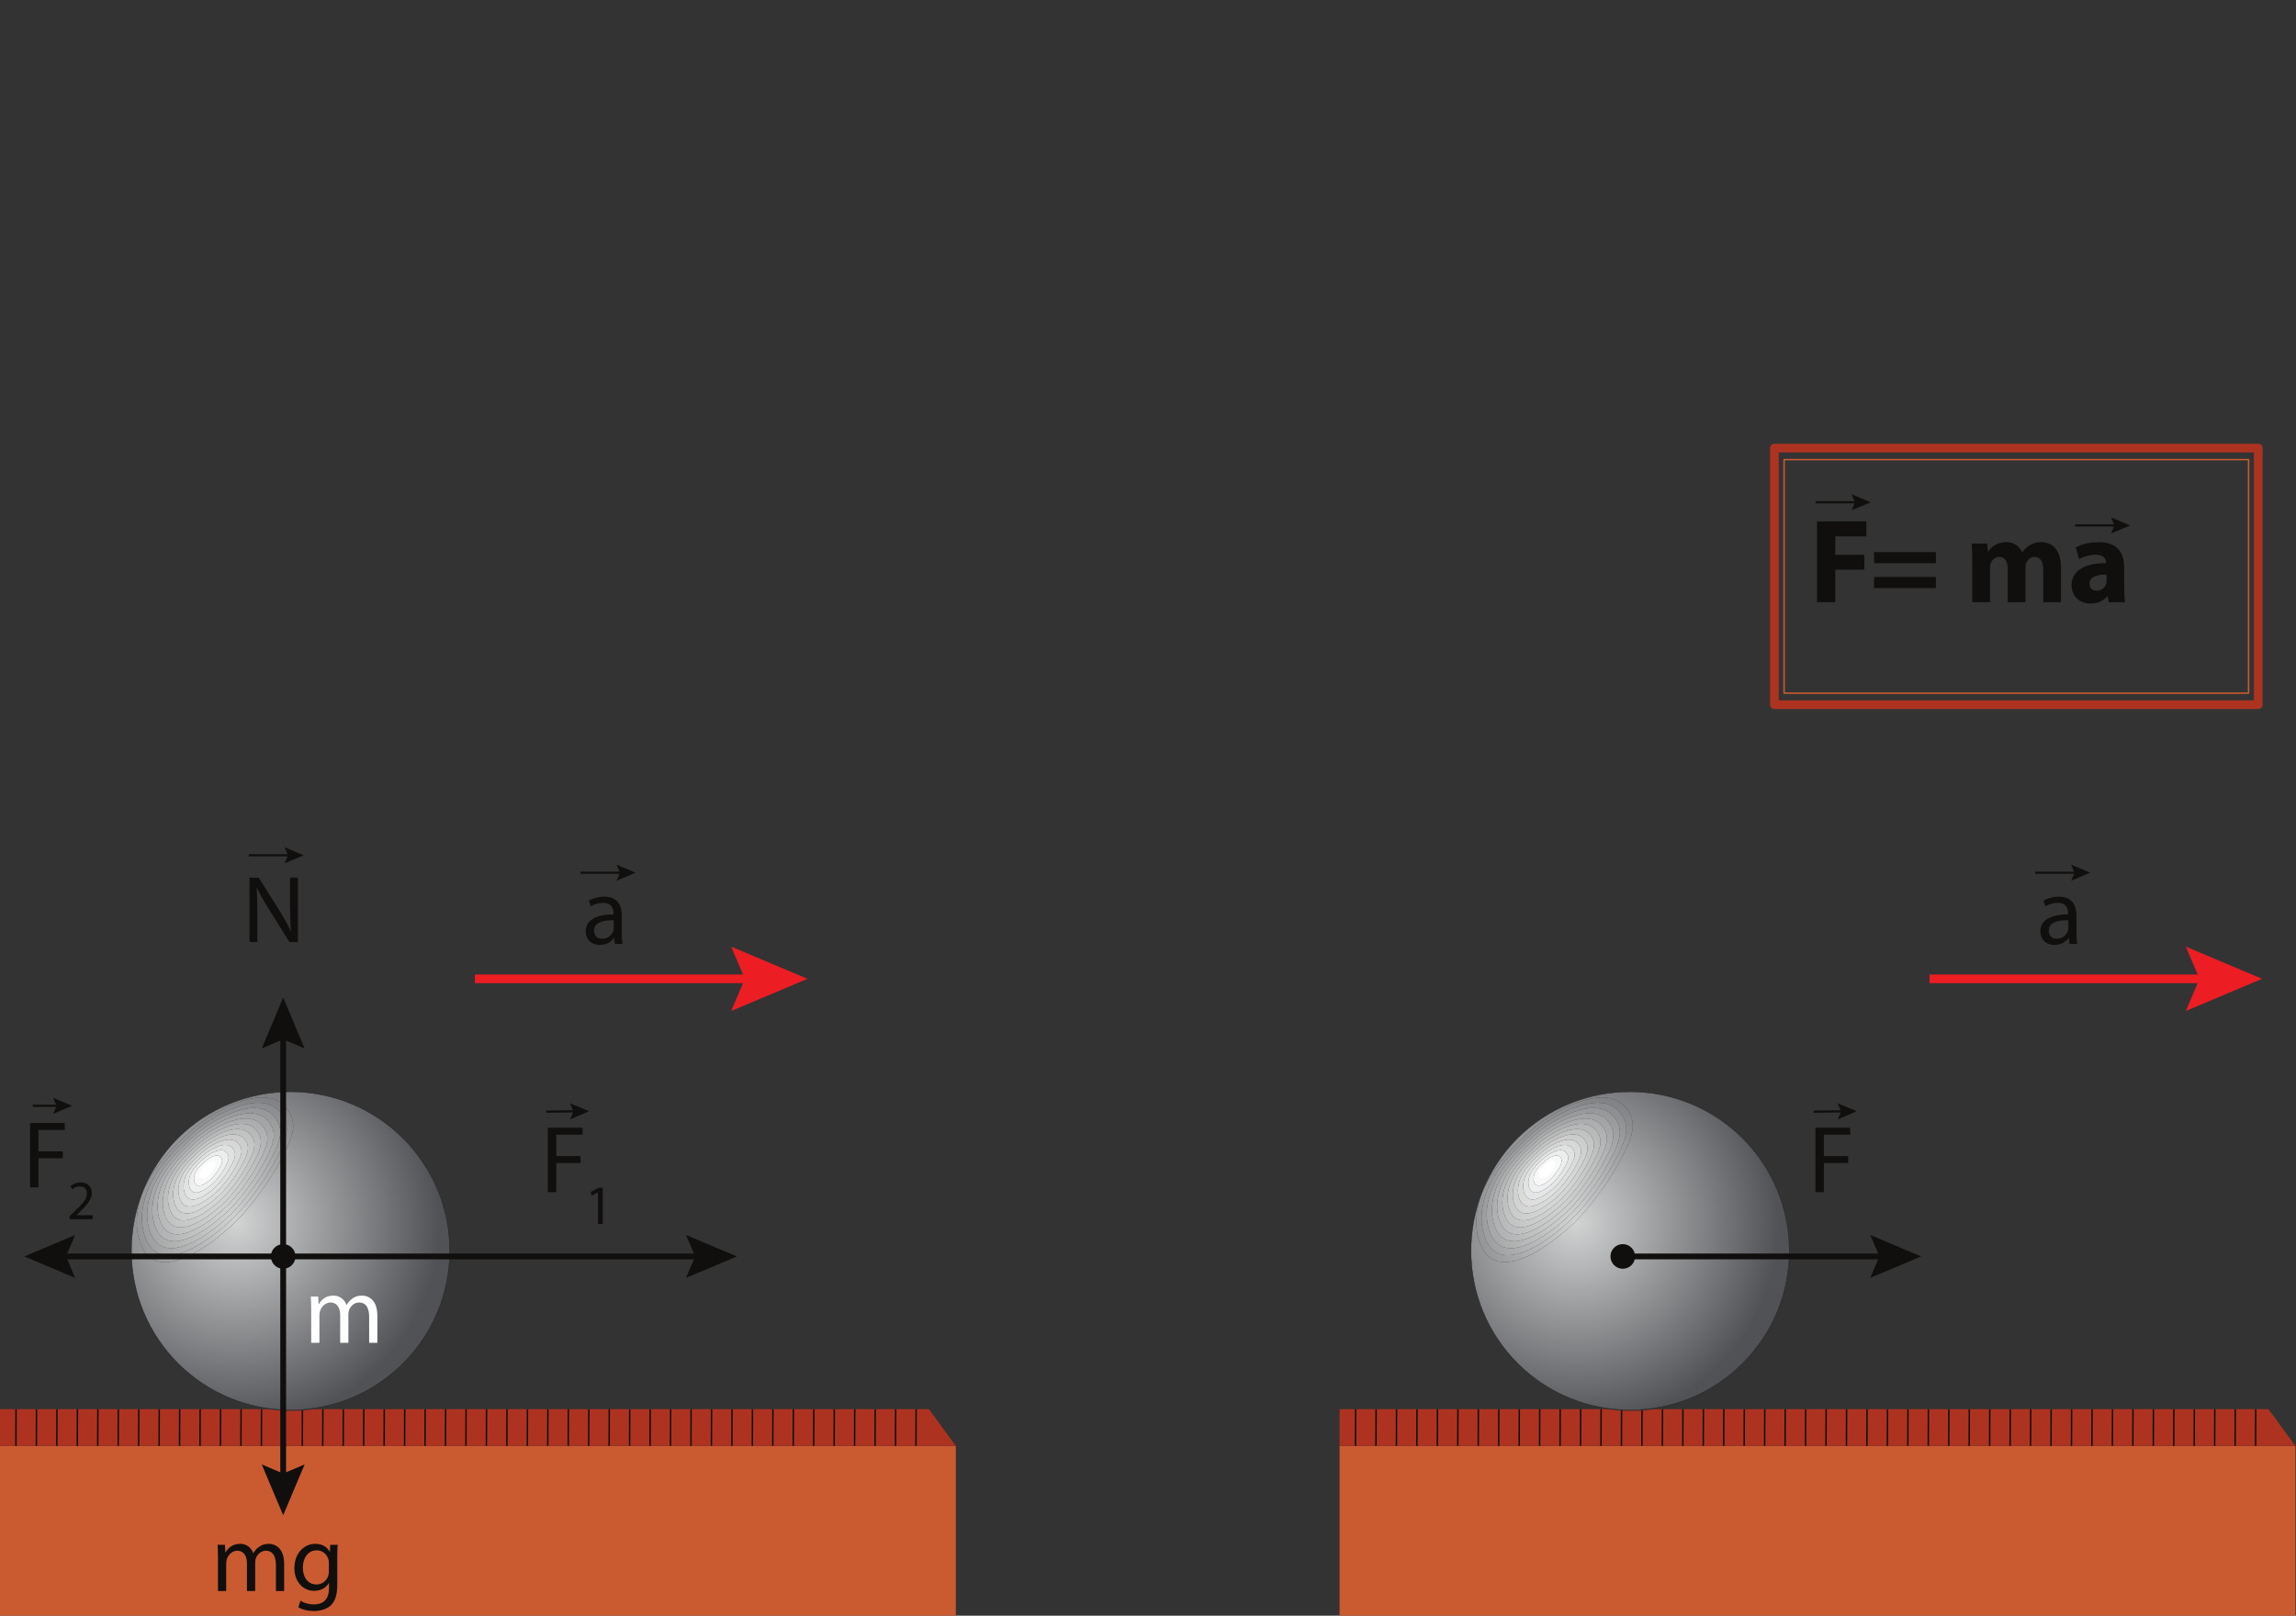<?xml version="1.0" encoding="UTF-8" standalone="no"?>
<svg
   xmlns:dc="http://purl.org/dc/elements/1.1/"
   xmlns:cc="http://creativecommons.org/ns#"
   xmlns:rdf="http://www.w3.org/1999/02/22-rdf-syntax-ns#"
   xmlns:svg="http://www.w3.org/2000/svg"
   xmlns="http://www.w3.org/2000/svg"
   viewBox="0 0 1056.547 743.68"
   height="743.68"
   width="1056.547"
   xml:space="preserve"
   id="svg2"
   version="1.1"><rect x="0" y="0" width="1056.547" height="743.68" fill="#333333" stroke="none"/><defs
     id="defs6"><clipPath
       id="clipPath114"
       clipPathUnits="userSpaceOnUse"><path
         id="path112"
         d="m 5627.08,711.02 c -71.24,0 -142.5,13.98 -208.42,41.101 -66.45,27.231 -127.34,67.891 -178.24,118.57 -50.97,50.668 -91.96,111.348 -119.57,177.739 -27.69,66.35 -42.08,138.2 -42.25,210.13 -0.2,71.93 13.82,143.9 41.21,210.47 27.29,66.61 68.03,127.61 118.84,178.65 v 0 0 c 50.92,50.92 111.83,91.81 178.38,119.25 66.42,27.51 138.29,41.68 210.14,41.68 0.07,0 0.15,0 0.23,0 71.92,-0.01 143.82,-14.24 210.22,-41.78 66.45,-27.46 127.24,-68.32 178.01,-119.16 50.8,-50.8 91.59,-111.58 118.97,-177.97 27.48,-66.35 41.61,-138.12 41.58,-209.89 0,-71.77 -14.19,-143.5 -41.67,-209.75 -27.4,-66.298 -68.17,-126.931 -118.87,-177.611 -50.54,-50.84 -111.09,-91.726 -177.33,-119.277 -66.2,-27.633 -137.89,-41.992 -209.66,-42.152 -0.53,0 -1.04,0 -1.57,0 m -96.91,1078.57 c -84.38,0 -191.98,-67.5 -241.94,-111.95 -89.57,-79.57 -189.61,-183.65 -191.74,-317.34 -0.33,-19.43 2.14,-39.46 7.83,-59.79 16.29,-58 49.76,-79.68 90.25,-79.68 92.36,-0.02 221.34,112.73 266.9,164.15 52.99,59.81 102.14,129.15 138.67,200.41 21.37,41.8 49.87,95.77 29.38,141.57 -20.41,45.58 -56.95,62.63 -99.35,62.63" /></clipPath><radialGradient
       id="radialGradient120"
       spreadMethod="pad"
       gradientTransform="matrix(-497.038,495.901,495.901,497.038,5439.36,1357.73)"
       gradientUnits="userSpaceOnUse"
       r="1"
       cy="0"
       cx="0"
       fy="0"
       fx="0"><stop
         id="stop116"
         offset="0"
         style="stop-opacity:1;stop-color:#d2d3d3" /><stop
         id="stop118"
         offset="1"
         style="stop-opacity:1;stop-color:#505256" /></radialGradient><clipPath
       id="clipPath132"
       clipPathUnits="userSpaceOnUse"><path
         id="path130"
         d="m 5194.57,1220.83 c -40.49,0 -73.96,21.68 -90.25,79.68 -5.69,20.33 -8.16,40.36 -7.83,59.79 2.13,133.69 102.17,237.77 191.74,317.34 49.96,44.45 157.56,111.95 241.94,111.95 42.4,0 78.94,-17.05 99.35,-62.63 20.49,-45.8 -8.01,-99.77 -29.38,-141.57 -36.53,-71.26 -85.68,-140.6 -138.67,-200.41 -45.56,-51.42 -174.54,-164.17 -266.9,-164.15 m 321.33,550.54 c -78,0 -177.48,-62.54 -223.71,-103.67 -82.9,-73.64 -175.77,-170.03 -177.74,-293.76 -0.3,-17.98 1.98,-36.52 7.25,-55.33 15.09,-53.7 46.05,-73.76 83.53,-73.76 85.48,0 204.85,104.34 247.01,151.93 49.04,55.35 94.53,119.52 128.34,185.48 19.78,38.69 46.11,88.61 27.19,131.02 -18.87,42.29 -52.66,58.09 -91.87,58.09" /></clipPath><radialGradient
       id="radialGradient138"
       spreadMethod="pad"
       gradientTransform="matrix(-497.038,495.901,495.901,497.038,5439.36,1357.73)"
       gradientUnits="userSpaceOnUse"
       r="1"
       cy="0"
       cx="0"
       fy="0"
       fx="0"><stop
         id="stop134"
         offset="0"
         style="stop-opacity:1;stop-color:#d2d3d3" /><stop
         id="stop136"
         offset="1"
         style="stop-opacity:1;stop-color:#505256" /></radialGradient><clipPath
       id="clipPath148"
       clipPathUnits="userSpaceOnUse"><path
         id="path146"
         d="m 5205.23,1244.85 c -37.48,0 -68.44,20.06 -83.53,73.76 -5.27,18.81 -7.55,37.35 -7.25,55.33 1.97,123.73 94.84,220.12 177.74,293.76 46.23,41.13 145.71,103.67 223.71,103.67 39.21,0 73,-15.8 91.87,-58.09 18.92,-42.41 -7.41,-92.33 -27.19,-131.02 -33.81,-65.96 -79.3,-130.13 -128.34,-185.48 -42.16,-47.59 -161.53,-151.93 -247.01,-151.93 m 296.39,508.31 c -71.63,0 -162.97,-57.59 -205.47,-95.4 -76.22,-67.72 -161.93,-156.41 -163.73,-270.19 -0.29,-16.52 1.81,-33.57 6.66,-50.88 13.86,-49.36 42.34,-67.8 76.8,-67.81 78.6,-0.01 188.37,95.94 227.14,139.7 45.09,50.9 86.92,109.9 118.01,170.56 18.18,35.56 42.35,81.46 25,120.46 -17.33,38.99 -48.38,53.56 -84.41,53.56" /></clipPath><radialGradient
       id="radialGradient154"
       spreadMethod="pad"
       gradientTransform="matrix(-497.038,495.901,495.901,497.038,5439.36,1357.73)"
       gradientUnits="userSpaceOnUse"
       r="1"
       cy="0"
       cx="0"
       fy="0"
       fx="0"><stop
         id="stop150"
         offset="0"
         style="stop-opacity:1;stop-color:#d2d3d3" /><stop
         id="stop152"
         offset="1"
         style="stop-opacity:1;stop-color:#5a5c61" /></radialGradient><clipPath
       id="clipPath164"
       clipPathUnits="userSpaceOnUse"><path
         id="path162"
         d="m 5215.88,1268.88 c -34.46,0.01 -62.94,18.45 -76.8,67.81 -4.85,17.31 -6.95,34.36 -6.66,50.88 1.8,113.78 87.51,202.47 163.73,270.19 42.5,37.81 133.84,95.4 205.47,95.4 36.03,0 67.08,-14.57 84.41,-53.56 17.35,-39 -6.82,-84.9 -25,-120.46 -31.09,-60.66 -72.92,-119.66 -118.01,-170.56 -38.77,-43.76 -148.54,-139.71 -227.14,-139.7 m 271.48,466.05 c -65.26,0 -148.47,-52.62 -187.25,-87.11 -69.55,-61.79 -148.08,-142.8 -149.73,-246.61 -0.26,-15.08 1.66,-30.64 6.08,-46.42 12.65,-45.05 38.63,-61.88 70.08,-61.88 71.72,0 171.88,87.54 207.25,127.47 41.15,46.44 79.32,100.28 107.68,155.62 16.59,32.46 38.59,74.32 22.81,109.93 -15.79,35.68 -44.08,49 -76.92,49" /></clipPath><radialGradient
       id="radialGradient170"
       spreadMethod="pad"
       gradientTransform="matrix(-497.038,495.901,495.901,497.038,5439.36,1357.73)"
       gradientUnits="userSpaceOnUse"
       r="1"
       cy="0"
       cx="0"
       fy="0"
       fx="0"><stop
         id="stop166"
         offset="0"
         style="stop-opacity:1;stop-color:#d3d4d3" /><stop
         id="stop168"
         offset="1"
         style="stop-opacity:1;stop-color:#67696c" /></radialGradient><clipPath
       id="clipPath180"
       clipPathUnits="userSpaceOnUse"><path
         id="path178"
         d="m 5226.54,1292.91 c -31.45,0 -57.43,16.83 -70.08,61.88 -4.42,15.78 -6.34,31.34 -6.08,46.42 1.65,103.81 80.18,184.82 149.73,246.61 38.78,34.49 121.99,87.11 187.25,87.11 32.84,0 61.13,-13.32 76.92,-49 15.78,-35.61 -6.22,-77.47 -22.81,-109.93 -28.36,-55.34 -66.53,-109.18 -107.68,-155.62 -35.37,-39.93 -135.53,-127.47 -207.25,-127.47 m 246.54,423.81 c -58.88,0 -133.96,-47.66 -169.01,-78.83 -62.88,-55.86 -134.24,-129.18 -135.74,-223.04 -0.23,-13.64 1.51,-27.7 5.51,-41.98 11.44,-40.72 34.94,-55.93 63.36,-55.94 64.84,-0.01 155.39,79.14 187.37,115.25 37.19,41.98 71.7,90.66 97.34,140.69 15,29.35 34.84,67.16 20.62,99.39 -14.25,32.37 -39.8,44.46 -69.45,44.46" /></clipPath><radialGradient
       id="radialGradient186"
       spreadMethod="pad"
       gradientTransform="matrix(-497.038,495.901,495.901,497.038,5439.36,1357.73)"
       gradientUnits="userSpaceOnUse"
       r="1"
       cy="0"
       cx="0"
       fy="0"
       fx="0"><stop
         id="stop182"
         offset="0"
         style="stop-opacity:1;stop-color:#d5d6d5" /><stop
         id="stop184"
         offset="1"
         style="stop-opacity:1;stop-color:#727579" /></radialGradient><clipPath
       id="clipPath196"
       clipPathUnits="userSpaceOnUse"><path
         id="path194"
         d="m 5237.2,1316.93 c -28.42,0.01 -51.92,15.22 -63.36,55.94 -4,14.28 -5.74,28.34 -5.51,41.98 1.5,93.86 72.86,167.18 135.74,223.04 35.05,31.17 110.13,78.83 169.01,78.83 29.65,0 55.2,-12.09 69.45,-44.46 14.22,-32.23 -5.62,-70.04 -20.62,-99.39 -25.64,-50.03 -60.15,-98.71 -97.34,-140.69 -31.98,-36.11 -122.53,-115.26 -187.37,-115.25 m 221.61,381.57 c -52.51,0 -119.46,-42.7 -150.78,-70.56 -56.21,-49.93 -120.4,-115.55 -121.73,-199.45 -0.21,-12.19 1.34,-24.77 4.92,-37.52 10.22,-36.4 31.22,-50 56.63,-50.01 57.96,-0.01 138.91,70.75 167.5,103.02 33.24,37.53 64.09,81.03 87.01,125.76 13.41,26.23 31.07,60.02 18.44,88.84 -12.72,29.07 -35.52,39.92 -61.99,39.92" /></clipPath><radialGradient
       id="radialGradient202"
       spreadMethod="pad"
       gradientTransform="matrix(-497.038,495.901,495.901,497.038,5439.36,1357.73)"
       gradientUnits="userSpaceOnUse"
       r="1"
       cy="0"
       cx="0"
       fy="0"
       fx="0"><stop
         id="stop198"
         offset="0"
         style="stop-opacity:1;stop-color:#d7d9d8" /><stop
         id="stop200"
         offset="1"
         style="stop-opacity:1;stop-color:#7f8185" /></radialGradient><clipPath
       id="clipPath212"
       clipPathUnits="userSpaceOnUse"><path
         id="path210"
         d="m 5247.85,1340.96 c -25.41,0.01 -46.41,13.61 -56.63,50.01 -3.58,12.75 -5.13,25.33 -4.92,37.52 1.33,83.9 65.52,149.52 121.73,199.45 31.32,27.86 98.27,70.56 150.78,70.56 26.47,0 49.27,-10.85 61.99,-39.92 12.63,-28.82 -5.03,-62.61 -18.44,-88.84 -22.92,-44.73 -53.77,-88.23 -87.01,-125.76 -28.59,-32.27 -109.54,-103.03 -167.5,-103.02 m 196.69,339.32 c -46.13,0 -104.95,-37.73 -132.54,-62.28 -49.54,-44 -106.57,-101.93 -107.74,-175.87 -0.18,-10.74 1.18,-21.82 4.34,-33.07 9.01,-32.08 27.52,-44.07 49.91,-44.08 51.08,-0.01 122.41,62.35 147.61,90.79 29.29,33.08 56.48,71.42 76.68,110.84 11.81,23.12 27.31,52.87 16.25,78.3 -11.18,25.76 -31.23,35.37 -54.51,35.37" /></clipPath><radialGradient
       id="radialGradient218"
       spreadMethod="pad"
       gradientTransform="matrix(-497.038,495.901,495.901,497.038,5439.36,1357.73)"
       gradientUnits="userSpaceOnUse"
       r="1"
       cy="0"
       cx="0"
       fy="0"
       fx="0"><stop
         id="stop214"
         offset="0"
         style="stop-opacity:1;stop-color:#dadbda" /><stop
         id="stop216"
         offset="1"
         style="stop-opacity:1;stop-color:#8d8f90" /></radialGradient><clipPath
       id="clipPath228"
       clipPathUnits="userSpaceOnUse"><path
         id="path226"
         d="m 5258.51,1364.98 c -22.39,0.01 -40.9,12 -49.91,44.08 -3.16,11.25 -4.52,22.33 -4.34,33.07 1.17,73.94 58.2,131.87 107.74,175.87 27.59,24.55 86.41,62.28 132.54,62.28 23.28,0 43.33,-9.61 54.51,-35.37 11.06,-25.43 -4.44,-55.18 -16.25,-78.3 -20.2,-39.42 -47.39,-77.76 -76.68,-110.84 -25.2,-28.44 -96.53,-90.8 -147.61,-90.79 m 171.76,297.09 c -39.76,0 -90.45,-32.78 -114.32,-54.01 -42.86,-38.08 -92.71,-88.32 -93.73,-152.29 -0.15,-9.3 1.02,-18.89 3.76,-28.62 7.8,-27.76 23.81,-38.14 43.19,-38.14 44.19,0 105.92,53.95 127.72,78.56 25.36,28.62 48.89,61.8 66.35,95.91 10.22,20.01 23.56,45.71 14.06,67.75 -9.63,22.46 -26.94,30.84 -47.03,30.84" /></clipPath><radialGradient
       id="radialGradient234"
       spreadMethod="pad"
       gradientTransform="matrix(-497.038,495.901,495.901,497.038,5439.36,1357.73)"
       gradientUnits="userSpaceOnUse"
       r="1"
       cy="0"
       cx="0"
       fy="0"
       fx="0"><stop
         id="stop230"
         offset="0"
         style="stop-opacity:1;stop-color:#dee0de" /><stop
         id="stop232"
         offset="1"
         style="stop-opacity:1;stop-color:#9c9d9d" /></radialGradient><clipPath
       id="clipPath244"
       clipPathUnits="userSpaceOnUse"><path
         id="path242"
         d="m 5269.17,1389.01 c -19.38,0 -35.39,10.38 -43.19,38.14 -2.74,9.73 -3.91,19.32 -3.76,28.62 1.02,63.97 50.87,114.21 93.73,152.29 23.87,21.23 74.56,54.01 114.32,54.01 20.09,0 37.4,-8.38 47.03,-30.84 9.5,-22.04 -3.84,-47.74 -14.06,-67.75 -17.46,-34.11 -40.99,-67.29 -66.35,-95.91 -21.8,-24.61 -83.53,-78.56 -127.72,-78.56 M 5416,1643.84 c -33.39,0 -75.95,-27.8 -96.08,-45.72 -36.19,-32.15 -78.88,-74.7 -79.73,-128.71 -0.14,-7.85 0.85,-15.96 3.17,-24.17 6.57,-23.44 20.1,-32.2 36.45,-32.2 37.32,-0.01 89.45,45.55 107.86,66.33 21.41,24.17 41.27,52.18 56.02,80.99 8.63,16.88 19.79,38.56 11.87,57.19 -8.1,19.16 -22.65,26.29 -39.56,26.29" /></clipPath><radialGradient
       id="radialGradient250"
       spreadMethod="pad"
       gradientTransform="matrix(-497.038,495.901,495.901,497.038,5439.36,1357.73)"
       gradientUnits="userSpaceOnUse"
       r="1"
       cy="0"
       cx="0"
       fy="0"
       fx="0"><stop
         id="stop246"
         offset="0"
         style="stop-opacity:1;stop-color:#e2e3e3" /><stop
         id="stop248"
         offset="1"
         style="stop-opacity:1;stop-color:#acacac" /></radialGradient><clipPath
       id="clipPath260"
       clipPathUnits="userSpaceOnUse"><path
         id="path258"
         d="m 5279.81,1413.04 c -16.35,0 -29.88,8.76 -36.45,32.2 -2.32,8.21 -3.31,16.32 -3.17,24.17 0.85,54.01 43.54,96.56 79.73,128.71 20.13,17.92 62.69,45.72 96.08,45.72 16.91,0 31.46,-7.13 39.56,-26.29 7.92,-18.63 -3.24,-40.31 -11.87,-57.19 -14.75,-28.81 -34.61,-56.82 -56.02,-80.99 -18.41,-20.78 -70.54,-66.34 -107.86,-66.33 m 121.93,212.59 c -27.02,0 -61.46,-22.85 -77.87,-37.45 -29.51,-26.22 -65.03,-61.08 -65.72,-105.14 -0.11,-6.4 0.69,-13.01 2.59,-19.71 5.36,-19.12 16.39,-26.26 29.73,-26.26 30.44,0 72.96,37.15 87.97,54.11 17.46,19.7 33.66,42.54 45.68,66.04 7.05,13.78 16.05,31.42 9.69,46.66 -6.55,15.85 -18.36,21.75 -32.07,21.75" /></clipPath><radialGradient
       id="radialGradient266"
       spreadMethod="pad"
       gradientTransform="matrix(-497.038,495.901,495.901,497.038,5439.36,1357.73)"
       gradientUnits="userSpaceOnUse"
       r="1"
       cy="0"
       cx="0"
       fy="0"
       fx="0"><stop
         id="stop262"
         offset="0"
         style="stop-opacity:1;stop-color:#e7e9e7" /><stop
         id="stop264"
         offset="1"
         style="stop-opacity:1;stop-color:#bcbcbb" /></radialGradient><clipPath
       id="clipPath276"
       clipPathUnits="userSpaceOnUse"><path
         id="path274"
         d="m 5290.47,1437.07 c -13.34,0 -24.37,7.14 -29.73,26.26 -1.9,6.7 -2.7,13.31 -2.59,19.71 0.69,44.06 36.21,78.92 65.72,105.14 16.41,14.6 50.85,37.45 77.87,37.45 13.71,0 25.52,-5.9 32.07,-21.75 6.36,-15.24 -2.64,-32.88 -9.69,-46.66 -12.02,-23.5 -28.22,-46.34 -45.68,-66.04 -15.01,-16.96 -57.53,-54.11 -87.97,-54.11 m 97,170.34 c -20.64,0 -46.95,-17.88 -59.63,-29.16 -22.85,-20.3 -51.19,-47.47 -51.73,-81.57 -0.09,-4.95 0.54,-10.07 2.01,-15.26 4.15,-14.8 12.69,-20.33 23.01,-20.33 23.56,0 56.47,28.76 68.08,41.88 13.52,15.26 26.06,32.93 35.36,51.13 5.44,10.66 12.28,24.25 7.5,36.11 -5.02,12.55 -14.07,17.2 -24.6,17.2" /></clipPath><radialGradient
       id="radialGradient282"
       spreadMethod="pad"
       gradientTransform="matrix(-497.038,495.901,495.901,497.038,5439.36,1357.73)"
       gradientUnits="userSpaceOnUse"
       r="1"
       cy="0"
       cx="0"
       fy="0"
       fx="0"><stop
         id="stop278"
         offset="0"
         style="stop-opacity:1;stop-color:#ebeeee" /><stop
         id="stop280"
         offset="1"
         style="stop-opacity:1;stop-color:#cbcccc" /></radialGradient><clipPath
       id="clipPath292"
       clipPathUnits="userSpaceOnUse"><path
         id="path290"
         d="m 5301.13,1461.09 c -10.32,0 -18.86,5.53 -23.01,20.33 -1.47,5.19 -2.1,10.31 -2.01,15.26 0.54,34.1 28.88,61.27 51.73,81.57 12.68,11.28 38.99,29.16 59.63,29.16 10.53,0 19.58,-4.65 24.6,-17.2 4.78,-11.86 -2.06,-25.45 -7.5,-36.11 -9.3,-18.2 -21.84,-35.87 -35.36,-51.13 -11.61,-13.12 -44.52,-41.88 -68.08,-41.88 m 72.09,128.1 c -14.28,0 -32.47,-12.92 -41.43,-20.89 -16.17,-14.36 -37.29,-33.84 -37.71,-57.98 -0.06,-3.51 0.37,-7.13 1.41,-10.8 2.94,-10.48 8.98,-14.4 16.29,-14.4 16.68,0 39.99,20.36 48.22,29.65 9.56,10.8 18.44,23.31 25.01,36.19 3.86,7.55 8.53,17.12 5.32,25.57 -3.48,9.25 -9.78,12.66 -17.11,12.66" /></clipPath><radialGradient
       id="radialGradient298"
       spreadMethod="pad"
       gradientTransform="matrix(-497.038,495.901,495.901,497.038,5439.36,1357.73)"
       gradientUnits="userSpaceOnUse"
       r="1"
       cy="0"
       cx="0"
       fy="0"
       fx="0"><stop
         id="stop294"
         offset="0"
         style="stop-opacity:1;stop-color:#f4f5f5" /><stop
         id="stop296"
         offset="1"
         style="stop-opacity:1;stop-color:#dddddf" /></radialGradient><clipPath
       id="clipPath308"
       clipPathUnits="userSpaceOnUse"><path
         id="path306"
         d="m 5311.78,1485.12 c -7.31,0 -13.35,3.92 -16.29,14.4 -1.04,3.67 -1.47,7.29 -1.41,10.8 0.42,24.14 21.54,43.62 37.71,57.98 8.96,7.97 27.15,20.89 41.43,20.89 7.33,0 13.63,-3.41 17.11,-12.66 3.21,-8.45 -1.46,-18.02 -5.32,-25.57 -6.57,-12.88 -15.45,-25.39 -25.01,-36.19 -8.23,-9.29 -31.54,-29.65 -48.22,-29.65" /></clipPath><radialGradient
       id="radialGradient314"
       spreadMethod="pad"
       gradientTransform="matrix(-497.038,495.901,495.901,497.038,5439.36,1357.73)"
       gradientUnits="userSpaceOnUse"
       r="1"
       cy="0"
       cx="0"
       fy="0"
       fx="0"><stop
         id="stop310"
         offset="0"
         style="stop-opacity:1;stop-color:#fafbfb" /><stop
         id="stop312"
         offset="1"
         style="stop-opacity:1;stop-color:#f1f1f0" /></radialGradient><clipPath
       id="clipPath426"
       clipPathUnits="userSpaceOnUse"><path
         id="path424"
         d="m 1002.61,711.02 c -71.239,0 -142.497,13.98 -208.415,41.101 -66.457,27.231 -127.34,67.891 -178.238,118.57 -50.977,50.668 -91.961,111.348 -119.57,177.739 -27.696,66.35 -42.074,138.2 -42.25,210.13 -0.199,71.93 13.812,143.9 41.203,210.47 27.289,66.61 68.031,127.61 118.84,178.65 v 0 0 c 50.918,50.92 111.836,91.81 178.379,119.25 66.429,27.51 138.293,41.68 210.141,41.68 0.08,0 0.16,0 0.23,0 71.93,-0.01 143.82,-14.24 210.22,-41.78 66.46,-27.46 127.24,-68.32 178.01,-119.16 50.8,-50.8 91.59,-111.58 118.98,-177.97 27.47,-66.35 41.61,-138.12 41.57,-209.89 0,-71.77 -14.19,-143.5 -41.67,-209.75 -27.39,-66.298 -68.16,-126.931 -118.87,-177.611 -50.54,-50.84 -111.09,-91.726 -177.33,-119.277 -66.19,-27.633 -137.89,-41.992 -209.66,-42.152 -0.53,0 -1.04,0 -1.57,0 m -96.911,1078.57 c -84.375,0 -191.976,-67.5 -241.941,-111.95 -89.574,-79.57 -189.61,-183.65 -191.738,-317.34 -0.329,-19.43 2.14,-39.46 7.828,-59.79 16.297,-58 49.765,-79.68 90.254,-79.68 92.363,-0.02 221.343,112.73 266.902,164.15 52.992,59.81 102.137,129.15 138.676,200.41 21.363,41.8 49.87,95.77 29.36,141.57 -20.399,45.58 -56.946,62.63 -99.341,62.63" /></clipPath><radialGradient
       id="radialGradient432"
       spreadMethod="pad"
       gradientTransform="matrix(-497.038,495.901,495.901,497.038,814.897,1357.73)"
       gradientUnits="userSpaceOnUse"
       r="1"
       cy="0"
       cx="0"
       fy="0"
       fx="0"><stop
         id="stop428"
         offset="0"
         style="stop-opacity:1;stop-color:#d2d3d3" /><stop
         id="stop430"
         offset="1"
         style="stop-opacity:1;stop-color:#505256" /></radialGradient><clipPath
       id="clipPath444"
       clipPathUnits="userSpaceOnUse"><path
         id="path442"
         d="m 570.102,1220.83 c -40.489,0 -73.957,21.68 -90.254,79.68 -5.688,20.33 -8.157,40.36 -7.828,59.79 2.128,133.69 102.164,237.77 191.738,317.34 49.965,44.45 157.566,111.95 241.941,111.95 42.395,0 78.942,-17.05 99.341,-62.63 20.51,-45.8 -7.997,-99.77 -29.36,-141.57 -36.539,-71.26 -85.684,-140.6 -138.676,-200.41 -45.559,-51.42 -174.539,-164.17 -266.902,-164.15 m 321.328,550.54 c -78,0 -177.477,-62.54 -223.711,-103.67 -82.899,-73.64 -175.766,-170.03 -177.735,-293.76 -0.304,-17.98 1.981,-36.52 7.243,-55.33 15.082,-53.7 46.05,-73.76 83.531,-73.76 85.484,0 204.859,104.34 247.019,151.93 49.043,55.35 94.528,119.52 128.344,185.48 19.774,38.69 46.109,88.61 27.18,131.02 -18.867,42.29 -52.656,58.09 -91.871,58.09" /></clipPath><radialGradient
       id="radialGradient450"
       spreadMethod="pad"
       gradientTransform="matrix(-497.038,495.901,495.901,497.038,814.897,1357.73)"
       gradientUnits="userSpaceOnUse"
       r="1"
       cy="0"
       cx="0"
       fy="0"
       fx="0"><stop
         id="stop446"
         offset="0"
         style="stop-opacity:1;stop-color:#d2d3d3" /><stop
         id="stop448"
         offset="1"
         style="stop-opacity:1;stop-color:#505256" /></radialGradient><clipPath
       id="clipPath460"
       clipPathUnits="userSpaceOnUse"><path
         id="path458"
         d="m 580.758,1244.85 c -37.481,0 -68.449,20.06 -83.531,73.76 -5.262,18.81 -7.547,37.35 -7.243,55.33 1.969,123.73 94.836,220.12 177.735,293.76 46.234,41.13 145.711,103.67 223.711,103.67 39.215,0 73.004,-15.8 91.871,-58.09 18.929,-42.41 -7.406,-92.33 -27.18,-131.02 -33.816,-65.96 -79.301,-130.13 -128.344,-185.48 -42.16,-47.59 -161.535,-151.93 -247.019,-151.93 m 296.394,508.31 c -71.629,0 -162.964,-57.59 -205.472,-95.4 -76.227,-67.72 -161.926,-156.41 -163.735,-270.19 -0.285,-16.52 1.821,-33.57 6.664,-50.88 13.868,-49.36 42.348,-67.8 76.805,-67.81 78.602,-0.01 188.367,95.94 227.137,139.7 45.097,50.9 86.926,109.9 118.012,170.56 18.179,35.56 42.347,81.46 24.988,120.46 -17.328,38.99 -48.371,53.56 -84.399,53.56" /></clipPath><radialGradient
       id="radialGradient466"
       spreadMethod="pad"
       gradientTransform="matrix(-497.038,495.901,495.901,497.038,814.897,1357.73)"
       gradientUnits="userSpaceOnUse"
       r="1"
       cy="0"
       cx="0"
       fy="0"
       fx="0"><stop
         id="stop462"
         offset="0"
         style="stop-opacity:1;stop-color:#d2d3d3" /><stop
         id="stop464"
         offset="1"
         style="stop-opacity:1;stop-color:#5a5c61" /></radialGradient><clipPath
       id="clipPath476"
       clipPathUnits="userSpaceOnUse"><path
         id="path474"
         d="m 591.414,1268.88 c -34.457,0.01 -62.937,18.45 -76.805,67.81 -4.843,17.31 -6.949,34.36 -6.664,50.88 1.809,113.78 87.508,202.47 163.735,270.19 42.508,37.81 133.843,95.4 205.472,95.4 36.028,0 67.071,-14.57 84.399,-53.56 17.359,-39 -6.809,-84.9 -24.988,-120.46 -31.086,-60.66 -72.915,-119.66 -118.012,-170.56 -38.77,-43.76 -148.535,-139.71 -227.137,-139.7 m 271.473,466.05 c -65.254,0 -148.465,-52.62 -187.242,-87.11 -69.559,-61.79 -148.086,-142.8 -149.735,-246.61 -0.262,-15.08 1.66,-30.64 6.078,-46.42 12.653,-45.05 38.637,-61.88 70.082,-61.88 71.723,0 171.887,87.54 207.254,127.47 41.149,46.44 79.313,100.28 107.684,155.62 16.586,32.46 38.586,74.32 22.801,109.93 -15.789,35.68 -44.082,49 -76.922,49" /></clipPath><radialGradient
       id="radialGradient482"
       spreadMethod="pad"
       gradientTransform="matrix(-497.038,495.901,495.901,497.038,814.897,1357.73)"
       gradientUnits="userSpaceOnUse"
       r="1"
       cy="0"
       cx="0"
       fy="0"
       fx="0"><stop
         id="stop478"
         offset="0"
         style="stop-opacity:1;stop-color:#d3d4d3" /><stop
         id="stop480"
         offset="1"
         style="stop-opacity:1;stop-color:#67696c" /></radialGradient><clipPath
       id="clipPath492"
       clipPathUnits="userSpaceOnUse"><path
         id="path490"
         d="m 602.07,1292.91 c -31.445,0 -57.429,16.83 -70.082,61.88 -4.418,15.78 -6.34,31.34 -6.078,46.42 1.649,103.81 80.176,184.82 149.735,246.61 38.777,34.49 121.988,87.11 187.242,87.11 32.84,0 61.133,-13.32 76.922,-49 15.785,-35.61 -6.215,-77.47 -22.801,-109.93 -28.371,-55.34 -66.535,-109.18 -107.684,-155.62 -35.367,-39.93 -135.531,-127.47 -207.254,-127.47 m 246.543,423.81 c -58.883,0 -133.957,-47.66 -169.008,-78.83 -62.886,-55.86 -134.246,-129.18 -135.734,-223.04 -0.238,-13.64 1.5,-27.7 5.5,-41.98 11.438,-40.72 34.934,-55.93 63.356,-55.94 64.839,-0.01 155.39,79.14 187.371,115.25 37.203,41.98 71.711,90.66 97.351,140.69 14.996,29.35 34.832,67.16 20.617,99.39 -14.25,32.37 -39.804,44.46 -69.453,44.46" /></clipPath><radialGradient
       id="radialGradient498"
       spreadMethod="pad"
       gradientTransform="matrix(-497.038,495.901,495.901,497.038,814.897,1357.73)"
       gradientUnits="userSpaceOnUse"
       r="1"
       cy="0"
       cx="0"
       fy="0"
       fx="0"><stop
         id="stop494"
         offset="0"
         style="stop-opacity:1;stop-color:#d5d6d5" /><stop
         id="stop496"
         offset="1"
         style="stop-opacity:1;stop-color:#727579" /></radialGradient><clipPath
       id="clipPath508"
       clipPathUnits="userSpaceOnUse"><path
         id="path506"
         d="m 612.727,1316.93 c -28.422,0.01 -51.918,15.22 -63.356,55.94 -4,14.28 -5.738,28.34 -5.5,41.98 1.488,93.86 72.848,167.18 135.734,223.04 35.051,31.17 110.125,78.83 169.008,78.83 29.649,0 55.203,-12.09 69.453,-44.46 14.215,-32.23 -5.621,-70.04 -20.617,-99.39 -25.64,-50.03 -60.148,-98.71 -97.351,-140.69 -31.981,-36.11 -122.532,-115.26 -187.371,-115.25 M 834.34,1698.5 c -52.508,0 -119.453,-42.7 -150.777,-70.56 -56.208,-49.93 -120.399,-115.55 -121.731,-199.45 -0.211,-12.19 1.344,-24.77 4.914,-37.52 10.227,-36.4 31.231,-50 56.637,-50.01 57.961,-0.01 138.902,70.75 167.492,103.02 33.25,37.53 64.098,81.03 87.016,125.76 13.41,26.23 31.074,60.02 18.433,88.84 -12.715,29.07 -35.515,39.92 -61.984,39.92" /></clipPath><radialGradient
       id="radialGradient514"
       spreadMethod="pad"
       gradientTransform="matrix(-497.038,495.901,495.901,497.038,814.897,1357.73)"
       gradientUnits="userSpaceOnUse"
       r="1"
       cy="0"
       cx="0"
       fy="0"
       fx="0"><stop
         id="stop510"
         offset="0"
         style="stop-opacity:1;stop-color:#d7d9d8" /><stop
         id="stop512"
         offset="1"
         style="stop-opacity:1;stop-color:#7f8185" /></radialGradient><clipPath
       id="clipPath524"
       clipPathUnits="userSpaceOnUse"><path
         id="path522"
         d="m 623.383,1340.96 c -25.406,0.01 -46.41,13.61 -56.637,50.01 -3.57,12.75 -5.125,25.33 -4.914,37.52 1.332,83.9 65.523,149.52 121.731,199.45 31.324,27.86 98.269,70.56 150.777,70.56 26.469,0 49.269,-10.85 61.984,-39.92 12.641,-28.82 -5.023,-62.61 -18.433,-88.84 -22.918,-44.73 -53.766,-88.23 -87.016,-125.76 -28.59,-32.27 -109.531,-103.03 -167.492,-103.02 m 196.683,339.32 c -46.132,0 -104.949,-37.73 -132.543,-62.28 -49.535,-44 -106.554,-101.93 -107.73,-175.87 -0.184,-10.74 1.184,-21.82 4.34,-33.07 9.008,-32.08 27.515,-44.07 49.906,-44.08 51.078,-0.01 122.414,62.35 147.606,90.79 29.308,33.08 56.492,71.42 76.691,110.84 11.812,23.12 27.309,52.87 16.238,78.3 -11.176,25.76 -31.226,35.37 -54.508,35.37" /></clipPath><radialGradient
       id="radialGradient530"
       spreadMethod="pad"
       gradientTransform="matrix(-497.038,495.901,495.901,497.038,814.897,1357.73)"
       gradientUnits="userSpaceOnUse"
       r="1"
       cy="0"
       cx="0"
       fy="0"
       fx="0"><stop
         id="stop526"
         offset="0"
         style="stop-opacity:1;stop-color:#dadbda" /><stop
         id="stop528"
         offset="1"
         style="stop-opacity:1;stop-color:#8d8f90" /></radialGradient><clipPath
       id="clipPath540"
       clipPathUnits="userSpaceOnUse"><path
         id="path538"
         d="m 634.039,1364.98 c -22.391,0.01 -40.898,12 -49.906,44.08 -3.156,11.25 -4.524,22.33 -4.34,33.07 1.176,73.94 58.195,131.87 107.73,175.87 27.594,24.55 86.411,62.28 132.543,62.28 23.282,0 43.332,-9.61 54.508,-35.37 11.071,-25.43 -4.426,-55.18 -16.238,-78.3 -20.199,-39.42 -47.383,-77.76 -76.691,-110.84 -25.192,-28.44 -96.528,-90.8 -147.606,-90.79 m 171.762,297.09 c -39.762,0 -90.449,-32.78 -114.317,-54.01 -42.867,-38.08 -92.714,-88.32 -93.726,-152.29 -0.164,-9.3 1.015,-18.89 3.75,-28.62 7.797,-27.76 23.808,-38.14 43.187,-38.14 44.2,0 105.93,53.95 127.727,78.56 25.359,28.62 48.883,61.8 66.359,95.91 10.219,20.01 23.547,45.71 14.051,67.75 -9.637,22.46 -26.941,30.84 -47.031,30.84" /></clipPath><radialGradient
       id="radialGradient546"
       spreadMethod="pad"
       gradientTransform="matrix(-497.038,495.901,495.901,497.038,814.897,1357.73)"
       gradientUnits="userSpaceOnUse"
       r="1"
       cy="0"
       cx="0"
       fy="0"
       fx="0"><stop
         id="stop542"
         offset="0"
         style="stop-opacity:1;stop-color:#dee0de" /><stop
         id="stop544"
         offset="1"
         style="stop-opacity:1;stop-color:#9c9d9d" /></radialGradient><clipPath
       id="clipPath556"
       clipPathUnits="userSpaceOnUse"><path
         id="path554"
         d="m 644.695,1389.01 c -19.379,0 -35.39,10.38 -43.187,38.14 -2.735,9.73 -3.914,19.32 -3.75,28.62 1.012,63.97 50.859,114.21 93.726,152.29 23.868,21.23 74.555,54.01 114.317,54.01 20.09,0 37.394,-8.38 47.031,-30.84 9.496,-22.04 -3.832,-47.74 -14.051,-67.75 -17.476,-34.11 -41,-67.29 -66.359,-95.91 -21.797,-24.61 -83.527,-78.56 -127.727,-78.56 m 146.832,254.83 c -33.386,0 -75.945,-27.8 -96.082,-45.72 -36.191,-32.15 -78.875,-74.7 -79.726,-128.71 -0.141,-7.85 0.855,-15.96 3.168,-24.17 6.582,-23.44 20.105,-32.2 36.465,-32.2 37.32,-0.01 89.441,45.55 107.847,66.33 21.41,24.17 41.27,52.18 56.02,80.99 8.633,16.88 19.797,38.56 11.871,57.19 -8.102,19.16 -22.656,26.29 -39.563,26.29" /></clipPath><radialGradient
       id="radialGradient562"
       spreadMethod="pad"
       gradientTransform="matrix(-497.038,495.901,495.901,497.038,814.897,1357.73)"
       gradientUnits="userSpaceOnUse"
       r="1"
       cy="0"
       cx="0"
       fy="0"
       fx="0"><stop
         id="stop558"
         offset="0"
         style="stop-opacity:1;stop-color:#e2e3e3" /><stop
         id="stop560"
         offset="1"
         style="stop-opacity:1;stop-color:#acacac" /></radialGradient><clipPath
       id="clipPath572"
       clipPathUnits="userSpaceOnUse"><path
         id="path570"
         d="m 655.352,1413.04 c -16.36,0 -29.883,8.76 -36.465,32.2 -2.313,8.21 -3.309,16.32 -3.168,24.17 0.851,54.01 43.535,96.56 79.726,128.71 20.137,17.92 62.696,45.72 96.082,45.72 16.907,0 31.461,-7.13 39.563,-26.29 7.926,-18.63 -3.238,-40.31 -11.871,-57.19 -14.75,-28.81 -34.61,-56.82 -56.02,-80.99 -18.406,-20.78 -70.527,-66.34 -107.847,-66.33 m 121.914,212.59 c -27.012,0 -61.446,-22.85 -77.86,-37.45 -29.515,-26.22 -65.031,-61.08 -65.722,-105.14 -0.118,-6.4 0.695,-13.01 2.586,-19.71 5.367,-19.12 16.39,-26.26 29.738,-26.26 30.437,0 72.953,37.15 87.961,54.11 17.465,19.7 33.668,42.54 45.695,66.04 7.039,13.78 16.035,31.42 9.684,46.66 -6.563,15.85 -18.368,21.75 -32.082,21.75" /></clipPath><radialGradient
       id="radialGradient578"
       spreadMethod="pad"
       gradientTransform="matrix(-497.038,495.901,495.901,497.038,814.897,1357.73)"
       gradientUnits="userSpaceOnUse"
       r="1"
       cy="0"
       cx="0"
       fy="0"
       fx="0"><stop
         id="stop574"
         offset="0"
         style="stop-opacity:1;stop-color:#e7e9e7" /><stop
         id="stop576"
         offset="1"
         style="stop-opacity:1;stop-color:#bcbcbb" /></radialGradient><clipPath
       id="clipPath588"
       clipPathUnits="userSpaceOnUse"><path
         id="path586"
         d="m 666.008,1437.07 c -13.348,0 -24.371,7.14 -29.738,26.26 -1.891,6.7 -2.704,13.31 -2.586,19.71 0.691,44.06 36.207,78.92 65.722,105.14 16.414,14.6 50.848,37.45 77.86,37.45 13.714,0 25.519,-5.9 32.082,-21.75 6.351,-15.24 -2.645,-32.88 -9.684,-46.66 -12.027,-23.5 -28.23,-46.34 -45.695,-66.04 -15.008,-16.96 -57.524,-54.11 -87.961,-54.11 m 96.996,170.34 c -20.645,0 -46.953,-17.88 -59.633,-29.16 -22.848,-20.3 -51.191,-47.47 -51.726,-81.57 -0.09,-4.95 0.539,-10.07 2.003,-15.26 4.153,-14.8 12.684,-20.33 23.012,-20.33 23.559,0 56.465,28.76 68.086,41.88 13.516,15.26 26.055,32.93 35.363,51.13 5.442,10.66 12.27,24.25 7.489,36.11 -5.02,12.55 -14.071,17.2 -24.594,17.2" /></clipPath><radialGradient
       id="radialGradient594"
       spreadMethod="pad"
       gradientTransform="matrix(-497.038,495.901,495.901,497.038,814.897,1357.73)"
       gradientUnits="userSpaceOnUse"
       r="1"
       cy="0"
       cx="0"
       fy="0"
       fx="0"><stop
         id="stop590"
         offset="0"
         style="stop-opacity:1;stop-color:#ebeeee" /><stop
         id="stop592"
         offset="1"
         style="stop-opacity:1;stop-color:#cbcccc" /></radialGradient><clipPath
       id="clipPath604"
       clipPathUnits="userSpaceOnUse"><path
         id="path602"
         d="m 676.66,1461.09 c -10.328,0 -18.859,5.53 -23.012,20.33 -1.464,5.19 -2.093,10.31 -2.003,15.26 0.535,34.1 28.878,61.27 51.726,81.57 12.68,11.28 38.988,29.16 59.633,29.16 10.523,0 19.574,-4.65 24.594,-17.2 4.781,-11.86 -2.047,-25.45 -7.489,-36.11 -9.308,-18.2 -21.847,-35.87 -35.363,-51.13 -11.621,-13.12 -44.527,-41.88 -68.086,-41.88 m 72.086,128.1 c -14.273,0 -32.461,-12.92 -41.418,-20.89 -16.176,-14.36 -37.348,-33.84 -37.723,-57.98 -0.07,-3.51 0.379,-7.13 1.426,-10.8 2.938,-10.48 8.977,-14.4 16.289,-14.4 16.68,0 39.977,20.36 48.2,29.65 9.566,10.8 18.449,23.31 25.027,36.19 3.859,7.55 8.516,17.12 5.308,25.57 -3.476,9.25 -9.777,12.66 -17.109,12.66" /></clipPath><radialGradient
       id="radialGradient610"
       spreadMethod="pad"
       gradientTransform="matrix(-497.038,495.901,495.901,497.038,814.897,1357.73)"
       gradientUnits="userSpaceOnUse"
       r="1"
       cy="0"
       cx="0"
       fy="0"
       fx="0"><stop
         id="stop606"
         offset="0"
         style="stop-opacity:1;stop-color:#f4f5f5" /><stop
         id="stop608"
         offset="1"
         style="stop-opacity:1;stop-color:#dddddf" /></radialGradient><clipPath
       id="clipPath620"
       clipPathUnits="userSpaceOnUse"><path
         id="path618"
         d="m 687.32,1485.12 c -7.312,0 -13.351,3.92 -16.289,14.4 -1.047,3.67 -1.496,7.29 -1.426,10.8 0.375,24.14 21.547,43.62 37.723,57.98 8.957,7.97 27.145,20.89 41.418,20.89 7.332,0 13.633,-3.41 17.109,-12.66 3.208,-8.45 -1.449,-18.02 -5.308,-25.57 -6.578,-12.88 -15.461,-25.39 -25.027,-36.19 -8.223,-9.29 -31.52,-29.65 -48.2,-29.65" /></clipPath><radialGradient
       id="radialGradient626"
       spreadMethod="pad"
       gradientTransform="matrix(-497.038,495.901,495.901,497.038,814.897,1357.73)"
       gradientUnits="userSpaceOnUse"
       r="1"
       cy="0"
       cx="0"
       fy="0"
       fx="0"><stop
         id="stop622"
         offset="0"
         style="stop-opacity:1;stop-color:#fafbfb" /><stop
         id="stop624"
         offset="1"
         style="stop-opacity:1;stop-color:#f1f1f0" /></radialGradient></defs><g
     transform="matrix(1.333,0,0,-1.333,0,743.68)"
     id="g10"><g
       transform="scale(0.1)"
       id="g12"><path
         id="path14"
         style="fill:#ca5b31;fill-opacity:1;fill-rule:nonzero;stroke:none"
         d="M 7924.1,586.371 V 0 H 4624.47 V 586.371 H 7924.1" /><path
         id="path16"
         style="fill:#ad3320;fill-opacity:1;fill-rule:nonzero;stroke:none"
         d="M 7924.1,586.352 H 4624.47 V 713.25 h 3206.51 l 93.12,-126.898" /><path
         id="path18"
         style="fill:#100f0d;fill-opacity:1;fill-rule:nonzero;stroke:none"
         d="m 4681.88,586.34 -5,0.019 0.45,126.903 5,-0.02 -0.45,-126.902" /><path
         id="path20"
         style="fill:#100f0d;fill-opacity:1;fill-rule:nonzero;stroke:none"
         d="m 4752.5,586.34 -5,0.019 0.43,126.903 5,-0.02 -0.43,-126.902" /><path
         id="path22"
         style="fill:#100f0d;fill-opacity:1;fill-rule:nonzero;stroke:none"
         d="m 4823.11,586.34 -5,0.019 0.45,126.903 5,-0.02 -0.45,-126.902" /><path
         id="path24"
         style="fill:#100f0d;fill-opacity:1;fill-rule:nonzero;stroke:none"
         d="m 4893.74,586.34 -5,0.019 0.43,126.903 5,-0.02 -0.43,-126.902" /><path
         id="path26"
         style="fill:#100f0d;fill-opacity:1;fill-rule:nonzero;stroke:none"
         d="m 4964.35,586.34 -5,0.019 0.44,126.903 5,-0.02 -0.44,-126.902" /><path
         id="path28"
         style="fill:#100f0d;fill-opacity:1;fill-rule:nonzero;stroke:none"
         d="m 5034.97,586.34 -5,0.019 0.45,126.903 5,-0.02 -0.45,-126.902" /><path
         id="path30"
         style="fill:#100f0d;fill-opacity:1;fill-rule:nonzero;stroke:none"
         d="m 5105.59,586.34 -5,0.019 0.43,126.903 5,-0.02 -0.43,-126.902" /><path
         id="path32"
         style="fill:#100f0d;fill-opacity:1;fill-rule:nonzero;stroke:none"
         d="m 5176.2,586.34 -5,0.019 0.45,126.903 5,-0.02 -0.45,-126.902" /><path
         id="path34"
         style="fill:#100f0d;fill-opacity:1;fill-rule:nonzero;stroke:none"
         d="m 5246.82,586.34 -5,0.019 0.44,126.903 5,-0.02 -0.44,-126.902" /><path
         id="path36"
         style="fill:#100f0d;fill-opacity:1;fill-rule:nonzero;stroke:none"
         d="m 5317.44,586.34 -5,0.019 0.44,126.903 5,-0.02 -0.44,-126.902" /><path
         id="path38"
         style="fill:#100f0d;fill-opacity:1;fill-rule:nonzero;stroke:none"
         d="m 5388.05,586.34 -5,0.019 0.45,126.903 5,-0.02 -0.45,-126.902" /><path
         id="path40"
         style="fill:#100f0d;fill-opacity:1;fill-rule:nonzero;stroke:none"
         d="m 5458.68,586.34 -5,0.019 0.44,126.903 5,-0.02 -0.44,-126.902" /><path
         id="path42"
         style="fill:#100f0d;fill-opacity:1;fill-rule:nonzero;stroke:none"
         d="m 5529.29,586.34 -5,0.019 0.44,126.903 5,-0.02 -0.44,-126.902" /><path
         id="path44"
         style="fill:#100f0d;fill-opacity:1;fill-rule:nonzero;stroke:none"
         d="m 5599.91,586.34 -5,0.019 0.45,126.903 5,-0.02 -0.45,-126.902" /><path
         id="path46"
         style="fill:#100f0d;fill-opacity:1;fill-rule:nonzero;stroke:none"
         d="m 5670.53,586.34 -5,0.019 0.43,126.903 5,-0.02 -0.43,-126.902" /><path
         id="path48"
         style="fill:#100f0d;fill-opacity:1;fill-rule:nonzero;stroke:none"
         d="m 5741.14,586.34 -5,0.019 0.45,126.903 5,-0.02 -0.45,-126.902" /><path
         id="path50"
         style="fill:#100f0d;fill-opacity:1;fill-rule:nonzero;stroke:none"
         d="m 5811.76,586.34 -5,0.019 0.44,126.903 5,-0.02 -0.44,-126.902" /><path
         id="path52"
         style="fill:#100f0d;fill-opacity:1;fill-rule:nonzero;stroke:none"
         d="m 5882.38,586.34 -5,0.019 0.44,126.903 5,-0.02 -0.44,-126.902" /><path
         id="path54"
         style="fill:#100f0d;fill-opacity:1;fill-rule:nonzero;stroke:none"
         d="m 5952.99,586.34 -5,0.019 0.45,126.903 5,-0.02 -0.45,-126.902" /><path
         id="path56"
         style="fill:#100f0d;fill-opacity:1;fill-rule:nonzero;stroke:none"
         d="m 6023.62,586.34 -5,0.019 0.44,126.903 5,-0.02 -0.44,-126.902" /><path
         id="path58"
         style="fill:#100f0d;fill-opacity:1;fill-rule:nonzero;stroke:none"
         d="m 6094.22,586.34 -5,0.019 0.45,126.903 5,-0.02 -0.45,-126.902" /><path
         id="path60"
         style="fill:#100f0d;fill-opacity:1;fill-rule:nonzero;stroke:none"
         d="m 6164.85,586.34 -5,0.019 0.45,126.903 5,-0.02 -0.45,-126.902" /><path
         id="path62"
         style="fill:#100f0d;fill-opacity:1;fill-rule:nonzero;stroke:none"
         d="m 6235.46,586.34 -5,0.019 0.44,126.903 5,-0.02 -0.44,-126.902" /><path
         id="path64"
         style="fill:#100f0d;fill-opacity:1;fill-rule:nonzero;stroke:none"
         d="m 6306.08,586.34 -5,0.019 0.45,126.903 5,-0.02 -0.45,-126.902" /><path
         id="path66"
         style="fill:#100f0d;fill-opacity:1;fill-rule:nonzero;stroke:none"
         d="m 6376.7,586.34 -5,0.019 0.44,126.903 5,-0.02 -0.44,-126.902" /><path
         id="path68"
         style="fill:#100f0d;fill-opacity:1;fill-rule:nonzero;stroke:none"
         d="m 6447.32,586.34 -5,0.019 0.44,126.903 5,-0.02 -0.44,-126.902" /><path
         id="path70"
         style="fill:#100f0d;fill-opacity:1;fill-rule:nonzero;stroke:none"
         d="m 6517.93,586.34 -5,0.019 0.45,126.903 5,-0.02 -0.45,-126.902" /><path
         id="path72"
         style="fill:#100f0d;fill-opacity:1;fill-rule:nonzero;stroke:none"
         d="m 6588.56,586.34 -5,0.019 0.43,126.903 5,-0.02 -0.43,-126.902" /><path
         id="path74"
         style="fill:#100f0d;fill-opacity:1;fill-rule:nonzero;stroke:none"
         d="m 6659.17,586.34 -5,0.019 0.44,126.903 5,-0.02 -0.44,-126.902" /><path
         id="path76"
         style="fill:#100f0d;fill-opacity:1;fill-rule:nonzero;stroke:none"
         d="m 6729.79,586.34 -5,0.019 0.44,126.903 5,-0.02 -0.44,-126.902" /><path
         id="path78"
         style="fill:#100f0d;fill-opacity:1;fill-rule:nonzero;stroke:none"
         d="m 6800.41,586.34 -5,0.019 0.43,126.903 5,-0.02 -0.43,-126.902" /><path
         id="path80"
         style="fill:#100f0d;fill-opacity:1;fill-rule:nonzero;stroke:none"
         d="m 6871.02,586.34 -5,0.019 0.45,126.903 5,-0.02 -0.45,-126.902" /><path
         id="path82"
         style="fill:#100f0d;fill-opacity:1;fill-rule:nonzero;stroke:none"
         d="m 6941.65,586.34 -5,0.019 0.43,126.903 5,-0.02 -0.43,-126.902" /><path
         id="path84"
         style="fill:#100f0d;fill-opacity:1;fill-rule:nonzero;stroke:none"
         d="m 7012.26,586.34 -5,0.019 0.44,126.903 5,-0.02 -0.44,-126.902" /><path
         id="path86"
         style="fill:#100f0d;fill-opacity:1;fill-rule:nonzero;stroke:none"
         d="m 7082.88,586.34 -5,0.019 0.45,126.903 5,-0.02 -0.45,-126.902" /><path
         id="path88"
         style="fill:#100f0d;fill-opacity:1;fill-rule:nonzero;stroke:none"
         d="m 7153.5,586.34 -5,0.019 0.43,126.903 5,-0.02 -0.43,-126.902" /><path
         id="path90"
         style="fill:#100f0d;fill-opacity:1;fill-rule:nonzero;stroke:none"
         d="m 7224.11,586.34 -5,0.019 0.45,126.903 5,-0.02 -0.45,-126.902" /><path
         id="path92"
         style="fill:#100f0d;fill-opacity:1;fill-rule:nonzero;stroke:none"
         d="m 7294.73,586.34 -5,0.019 0.44,126.903 5,-0.02 -0.44,-126.902" /><path
         id="path94"
         style="fill:#100f0d;fill-opacity:1;fill-rule:nonzero;stroke:none"
         d="m 7365.35,586.34 -5,0.019 0.44,126.903 5,-0.02 -0.44,-126.902" /><path
         id="path96"
         style="fill:#100f0d;fill-opacity:1;fill-rule:nonzero;stroke:none"
         d="m 7435.96,586.34 -5,0.019 0.45,126.903 5,-0.02 -0.45,-126.902" /><path
         id="path98"
         style="fill:#100f0d;fill-opacity:1;fill-rule:nonzero;stroke:none"
         d="m 7506.59,586.34 -5,0.019 0.43,126.903 5,-0.02 -0.43,-126.902" /><path
         id="path100"
         style="fill:#100f0d;fill-opacity:1;fill-rule:nonzero;stroke:none"
         d="m 7577.19,586.34 -5,0.019 0.45,126.903 5,-0.02 -0.45,-126.902" /><path
         id="path102"
         style="fill:#100f0d;fill-opacity:1;fill-rule:nonzero;stroke:none"
         d="m 7647.82,586.34 -5,0.019 0.44,126.903 5,-0.02 -0.44,-126.902" /><path
         id="path104"
         style="fill:#100f0d;fill-opacity:1;fill-rule:nonzero;stroke:none"
         d="m 7718.44,586.34 -5,0.019 0.43,126.903 5,-0.02 -0.43,-126.902" /><path
         id="path106"
         style="fill:#100f0d;fill-opacity:1;fill-rule:nonzero;stroke:none"
         d="m 7789.05,586.34 -5,0.019 0.45,126.903 5,-0.02 -0.45,-126.902" /><g
         id="g108"><g
           clip-path="url(#clipPath114)"
           id="g110"><path
             id="path122"
             style="fill:url(#radialGradient120);fill-opacity:1;fill-rule:nonzero;stroke:none"
             d="m 5627.08,711.02 c -71.24,0 -142.5,13.98 -208.42,41.101 -66.45,27.231 -127.34,67.891 -178.24,118.57 -50.97,50.668 -91.96,111.348 -119.57,177.739 -27.69,66.35 -42.08,138.2 -42.25,210.13 -0.2,71.93 13.82,143.9 41.21,210.47 27.29,66.61 68.03,127.61 118.84,178.65 v 0 0 c 50.92,50.92 111.83,91.81 178.38,119.25 66.42,27.51 138.29,41.68 210.14,41.68 0.07,0 0.15,0 0.23,0 71.92,-0.01 143.82,-14.24 210.22,-41.78 66.45,-27.46 127.24,-68.32 178.01,-119.16 50.8,-50.8 91.59,-111.58 118.97,-177.97 27.48,-66.35 41.61,-138.12 41.58,-209.89 0,-71.77 -14.19,-143.5 -41.67,-209.75 -27.4,-66.298 -68.17,-126.931 -118.87,-177.611 -50.54,-50.84 -111.09,-91.726 -177.33,-119.277 -66.2,-27.633 -137.89,-41.992 -209.66,-42.152 -0.53,0 -1.04,0 -1.57,0 m -96.91,1078.57 c -84.38,0 -191.98,-67.5 -241.94,-111.95 -89.57,-79.57 -189.61,-183.65 -191.74,-317.34 -0.33,-19.43 2.14,-39.46 7.83,-59.79 16.29,-58 49.76,-79.68 90.25,-79.68 92.36,-0.02 221.34,112.73 266.9,164.15 52.99,59.81 102.14,129.15 138.67,200.41 21.37,41.8 49.87,95.77 29.38,141.57 -20.41,45.58 -56.95,62.63 -99.35,62.63" /></g></g><path
         id="path124"
         style="fill:#323132;fill-opacity:1;fill-rule:nonzero;stroke:none"
         d="m 5238.65,1647.68 c -50.81,-51.04 -91.55,-112.04 -118.84,-178.65 -27.39,-66.57 -41.41,-138.54 -41.21,-210.47 0.17,-71.93 14.56,-143.78 42.25,-210.13 27.61,-66.391 68.6,-127.071 119.57,-177.739 50.9,-50.679 111.79,-91.339 178.24,-118.57 66.4,-27.32 138.22,-41.308 209.99,-41.101 71.77,0.16 143.46,14.519 209.66,42.152 66.24,27.551 126.79,68.437 177.33,119.277 50.7,50.68 91.47,111.313 118.87,177.611 27.48,66.25 41.67,137.98 41.67,209.75 0.03,71.77 -14.1,143.54 -41.58,209.89 -27.38,66.39 -68.17,127.17 -118.97,177.97 -50.77,50.84 -111.56,91.7 -178.01,119.16 -66.4,27.54 -138.3,41.77 -210.22,41.78 -71.93,0.03 -143.88,-14.14 -210.37,-41.68 -66.55,-27.44 -127.46,-68.33 -178.38,-119.25 m 0,0 c 50.77,51.06 111.59,92.16 178.13,119.83 66.51,27.76 138.52,42.17 210.62,42.35 72.09,0.19 144.23,-13.85 210.94,-41.29 66.76,-27.37 127.91,-68.21 179.06,-119.12 51.18,-50.88 92.37,-111.86 120.1,-178.55 27.82,-66.65 42.27,-138.83 42.45,-211.09 0.19,-72.25 -13.87,-144.55 -41.39,-211.42 -27.42,-66.91 -68.34,-128.218 -119.4,-179.46 -51.13,-51.141 -112.34,-92.219 -179.19,-119.778 -66.8,-27.66 -139.07,-41.91 -211.31,-41.871 -72.27,0.008 -144.48,14.289 -211.19,41.961 -66.76,27.578 -127.81,68.617 -178.83,119.699 -51.02,51 -92.01,112.079 -119.51,178.779 -27.6,66.65 -41.8,138.75 -41.77,210.84 0.01,72.1 14.27,144.15 41.86,210.7 27.52,66.61 68.48,127.53 119.43,178.42" /><g
         id="g126"><g
           clip-path="url(#clipPath132)"
           id="g128"><path
             id="path140"
             style="fill:url(#radialGradient138);fill-opacity:1;fill-rule:nonzero;stroke:none"
             d="m 5194.57,1220.83 c -40.49,0 -73.96,21.68 -90.25,79.68 -5.69,20.33 -8.16,40.36 -7.83,59.79 2.13,133.69 102.17,237.77 191.74,317.34 49.96,44.45 157.56,111.95 241.94,111.95 42.4,0 78.94,-17.05 99.35,-62.63 20.49,-45.8 -8.01,-99.77 -29.38,-141.57 -36.53,-71.26 -85.68,-140.6 -138.67,-200.41 -45.56,-51.42 -174.54,-164.17 -266.9,-164.15 m 321.33,550.54 c -78,0 -177.48,-62.54 -223.71,-103.67 -82.9,-73.64 -175.77,-170.03 -177.74,-293.76 -0.3,-17.98 1.98,-36.52 7.25,-55.33 15.09,-53.7 46.05,-73.76 83.53,-73.76 85.48,0 204.85,104.34 247.01,151.93 49.04,55.35 94.53,119.52 128.34,185.48 19.78,38.69 46.11,88.61 27.19,131.02 -18.87,42.29 -52.66,58.09 -91.87,58.09" /></g></g><g
         id="g142"><g
           clip-path="url(#clipPath148)"
           id="g144"><path
             id="path156"
             style="fill:url(#radialGradient154);fill-opacity:1;fill-rule:nonzero;stroke:none"
             d="m 5205.23,1244.85 c -37.48,0 -68.44,20.06 -83.53,73.76 -5.27,18.81 -7.55,37.35 -7.25,55.33 1.97,123.73 94.84,220.12 177.74,293.76 46.23,41.13 145.71,103.67 223.71,103.67 39.21,0 73,-15.8 91.87,-58.09 18.92,-42.41 -7.41,-92.33 -27.19,-131.02 -33.81,-65.96 -79.3,-130.13 -128.34,-185.48 -42.16,-47.59 -161.53,-151.93 -247.01,-151.93 m 296.39,508.31 c -71.63,0 -162.97,-57.59 -205.47,-95.4 -76.22,-67.72 -161.93,-156.41 -163.73,-270.19 -0.29,-16.52 1.81,-33.57 6.66,-50.88 13.86,-49.36 42.34,-67.8 76.8,-67.81 78.6,-0.01 188.37,95.94 227.14,139.7 45.09,50.9 86.92,109.9 118.01,170.56 18.18,35.56 42.35,81.46 25,120.46 -17.33,38.99 -48.38,53.56 -84.41,53.56" /></g></g><g
         id="g158"><g
           clip-path="url(#clipPath164)"
           id="g160"><path
             id="path172"
             style="fill:url(#radialGradient170);fill-opacity:1;fill-rule:nonzero;stroke:none"
             d="m 5215.88,1268.88 c -34.46,0.01 -62.94,18.45 -76.8,67.81 -4.85,17.31 -6.95,34.36 -6.66,50.88 1.8,113.78 87.51,202.47 163.73,270.19 42.5,37.81 133.84,95.4 205.47,95.4 36.03,0 67.08,-14.57 84.41,-53.56 17.35,-39 -6.82,-84.9 -25,-120.46 -31.09,-60.66 -72.92,-119.66 -118.01,-170.56 -38.77,-43.76 -148.54,-139.71 -227.14,-139.7 m 271.48,466.05 c -65.26,0 -148.47,-52.62 -187.25,-87.11 -69.55,-61.79 -148.08,-142.8 -149.73,-246.61 -0.26,-15.08 1.66,-30.64 6.08,-46.42 12.65,-45.05 38.63,-61.88 70.08,-61.88 71.72,0 171.88,87.54 207.25,127.47 41.15,46.44 79.32,100.28 107.68,155.62 16.59,32.46 38.59,74.32 22.81,109.93 -15.79,35.68 -44.08,49 -76.92,49" /></g></g><g
         id="g174"><g
           clip-path="url(#clipPath180)"
           id="g176"><path
             id="path188"
             style="fill:url(#radialGradient186);fill-opacity:1;fill-rule:nonzero;stroke:none"
             d="m 5226.54,1292.91 c -31.45,0 -57.43,16.83 -70.08,61.88 -4.42,15.78 -6.34,31.34 -6.08,46.42 1.65,103.81 80.18,184.82 149.73,246.61 38.78,34.49 121.99,87.11 187.25,87.11 32.84,0 61.13,-13.32 76.92,-49 15.78,-35.61 -6.22,-77.47 -22.81,-109.93 -28.36,-55.34 -66.53,-109.18 -107.68,-155.62 -35.37,-39.93 -135.53,-127.47 -207.25,-127.47 m 246.54,423.81 c -58.88,0 -133.96,-47.66 -169.01,-78.83 -62.88,-55.86 -134.24,-129.18 -135.74,-223.04 -0.23,-13.64 1.51,-27.7 5.51,-41.98 11.44,-40.72 34.94,-55.93 63.36,-55.94 64.84,-0.01 155.39,79.14 187.37,115.25 37.19,41.98 71.7,90.66 97.34,140.69 15,29.35 34.84,67.16 20.62,99.39 -14.25,32.37 -39.8,44.46 -69.45,44.46" /></g></g><g
         id="g190"><g
           clip-path="url(#clipPath196)"
           id="g192"><path
             id="path204"
             style="fill:url(#radialGradient202);fill-opacity:1;fill-rule:nonzero;stroke:none"
             d="m 5237.2,1316.93 c -28.42,0.01 -51.92,15.22 -63.36,55.94 -4,14.28 -5.74,28.34 -5.51,41.98 1.5,93.86 72.86,167.18 135.74,223.04 35.05,31.17 110.13,78.83 169.01,78.83 29.65,0 55.2,-12.09 69.45,-44.46 14.22,-32.23 -5.62,-70.04 -20.62,-99.39 -25.64,-50.03 -60.15,-98.71 -97.34,-140.69 -31.98,-36.11 -122.53,-115.26 -187.37,-115.25 m 221.61,381.57 c -52.51,0 -119.46,-42.7 -150.78,-70.56 -56.21,-49.93 -120.4,-115.55 -121.73,-199.45 -0.21,-12.19 1.34,-24.77 4.92,-37.52 10.22,-36.4 31.22,-50 56.63,-50.01 57.96,-0.01 138.91,70.75 167.5,103.02 33.24,37.53 64.09,81.03 87.01,125.76 13.41,26.23 31.07,60.02 18.44,88.84 -12.72,29.07 -35.52,39.92 -61.99,39.92" /></g></g><g
         id="g206"><g
           clip-path="url(#clipPath212)"
           id="g208"><path
             id="path220"
             style="fill:url(#radialGradient218);fill-opacity:1;fill-rule:nonzero;stroke:none"
             d="m 5247.85,1340.96 c -25.41,0.01 -46.41,13.61 -56.63,50.01 -3.58,12.75 -5.13,25.33 -4.92,37.52 1.33,83.9 65.52,149.52 121.73,199.45 31.32,27.86 98.27,70.56 150.78,70.56 26.47,0 49.27,-10.85 61.99,-39.92 12.63,-28.82 -5.03,-62.61 -18.44,-88.84 -22.92,-44.73 -53.77,-88.23 -87.01,-125.76 -28.59,-32.27 -109.54,-103.03 -167.5,-103.02 m 196.69,339.32 c -46.13,0 -104.95,-37.73 -132.54,-62.28 -49.54,-44 -106.57,-101.93 -107.74,-175.87 -0.18,-10.74 1.18,-21.82 4.34,-33.07 9.01,-32.08 27.52,-44.07 49.91,-44.08 51.08,-0.01 122.41,62.35 147.61,90.79 29.29,33.08 56.48,71.42 76.68,110.84 11.81,23.12 27.31,52.87 16.25,78.3 -11.18,25.76 -31.23,35.37 -54.51,35.37" /></g></g><g
         id="g222"><g
           clip-path="url(#clipPath228)"
           id="g224"><path
             id="path236"
             style="fill:url(#radialGradient234);fill-opacity:1;fill-rule:nonzero;stroke:none"
             d="m 5258.51,1364.98 c -22.39,0.01 -40.9,12 -49.91,44.08 -3.16,11.25 -4.52,22.33 -4.34,33.07 1.17,73.94 58.2,131.87 107.74,175.87 27.59,24.55 86.41,62.28 132.54,62.28 23.28,0 43.33,-9.61 54.51,-35.37 11.06,-25.43 -4.44,-55.18 -16.25,-78.3 -20.2,-39.42 -47.39,-77.76 -76.68,-110.84 -25.2,-28.44 -96.53,-90.8 -147.61,-90.79 m 171.76,297.09 c -39.76,0 -90.45,-32.78 -114.32,-54.01 -42.86,-38.08 -92.71,-88.32 -93.73,-152.29 -0.15,-9.3 1.02,-18.89 3.76,-28.62 7.8,-27.76 23.81,-38.14 43.19,-38.14 44.19,0 105.92,53.95 127.72,78.56 25.36,28.62 48.89,61.8 66.35,95.91 10.22,20.01 23.56,45.71 14.06,67.75 -9.63,22.46 -26.94,30.84 -47.03,30.84" /></g></g><g
         id="g238"><g
           clip-path="url(#clipPath244)"
           id="g240"><path
             id="path252"
             style="fill:url(#radialGradient250);fill-opacity:1;fill-rule:nonzero;stroke:none"
             d="m 5269.17,1389.01 c -19.38,0 -35.39,10.38 -43.19,38.14 -2.74,9.73 -3.91,19.32 -3.76,28.62 1.02,63.97 50.87,114.21 93.73,152.29 23.87,21.23 74.56,54.01 114.32,54.01 20.09,0 37.4,-8.38 47.03,-30.84 9.5,-22.04 -3.84,-47.74 -14.06,-67.75 -17.46,-34.11 -40.99,-67.29 -66.35,-95.91 -21.8,-24.61 -83.53,-78.56 -127.72,-78.56 M 5416,1643.84 c -33.39,0 -75.95,-27.8 -96.08,-45.72 -36.19,-32.15 -78.88,-74.7 -79.73,-128.71 -0.14,-7.85 0.85,-15.96 3.17,-24.17 6.57,-23.44 20.1,-32.2 36.45,-32.2 37.32,-0.01 89.45,45.55 107.86,66.33 21.41,24.17 41.27,52.18 56.02,80.99 8.63,16.88 19.79,38.56 11.87,57.19 -8.1,19.16 -22.65,26.29 -39.56,26.29" /></g></g><g
         id="g254"><g
           clip-path="url(#clipPath260)"
           id="g256"><path
             id="path268"
             style="fill:url(#radialGradient266);fill-opacity:1;fill-rule:nonzero;stroke:none"
             d="m 5279.81,1413.04 c -16.35,0 -29.88,8.76 -36.45,32.2 -2.32,8.21 -3.31,16.32 -3.17,24.17 0.85,54.01 43.54,96.56 79.73,128.71 20.13,17.92 62.69,45.72 96.08,45.72 16.91,0 31.46,-7.13 39.56,-26.29 7.92,-18.63 -3.24,-40.31 -11.87,-57.19 -14.75,-28.81 -34.61,-56.82 -56.02,-80.99 -18.41,-20.78 -70.54,-66.34 -107.86,-66.33 m 121.93,212.59 c -27.02,0 -61.46,-22.85 -77.87,-37.45 -29.51,-26.22 -65.03,-61.08 -65.72,-105.14 -0.11,-6.4 0.69,-13.01 2.59,-19.71 5.36,-19.12 16.39,-26.26 29.73,-26.26 30.44,0 72.96,37.15 87.97,54.11 17.46,19.7 33.66,42.54 45.68,66.04 7.05,13.78 16.05,31.42 9.69,46.66 -6.55,15.85 -18.36,21.75 -32.07,21.75" /></g></g><g
         id="g270"><g
           clip-path="url(#clipPath276)"
           id="g272"><path
             id="path284"
             style="fill:url(#radialGradient282);fill-opacity:1;fill-rule:nonzero;stroke:none"
             d="m 5290.47,1437.07 c -13.34,0 -24.37,7.14 -29.73,26.26 -1.9,6.7 -2.7,13.31 -2.59,19.71 0.69,44.06 36.21,78.92 65.72,105.14 16.41,14.6 50.85,37.45 77.87,37.45 13.71,0 25.52,-5.9 32.07,-21.75 6.36,-15.24 -2.64,-32.88 -9.69,-46.66 -12.02,-23.5 -28.22,-46.34 -45.68,-66.04 -15.01,-16.96 -57.53,-54.11 -87.97,-54.11 m 97,170.34 c -20.64,0 -46.95,-17.88 -59.63,-29.16 -22.85,-20.3 -51.19,-47.47 -51.73,-81.57 -0.09,-4.95 0.54,-10.07 2.01,-15.26 4.15,-14.8 12.69,-20.33 23.01,-20.33 23.56,0 56.47,28.76 68.08,41.88 13.52,15.26 26.06,32.93 35.36,51.13 5.44,10.66 12.28,24.25 7.5,36.11 -5.02,12.55 -14.07,17.2 -24.6,17.2" /></g></g><g
         id="g286"><g
           clip-path="url(#clipPath292)"
           id="g288"><path
             id="path300"
             style="fill:url(#radialGradient298);fill-opacity:1;fill-rule:nonzero;stroke:none"
             d="m 5301.13,1461.09 c -10.32,0 -18.86,5.53 -23.01,20.33 -1.47,5.19 -2.1,10.31 -2.01,15.26 0.54,34.1 28.88,61.27 51.73,81.57 12.68,11.28 38.99,29.16 59.63,29.16 10.53,0 19.58,-4.65 24.6,-17.2 4.78,-11.86 -2.06,-25.45 -7.5,-36.11 -9.3,-18.2 -21.84,-35.87 -35.36,-51.13 -11.61,-13.12 -44.52,-41.88 -68.08,-41.88 m 72.09,128.1 c -14.28,0 -32.47,-12.92 -41.43,-20.89 -16.17,-14.36 -37.29,-33.84 -37.71,-57.98 -0.06,-3.51 0.37,-7.13 1.41,-10.8 2.94,-10.48 8.98,-14.4 16.29,-14.4 16.68,0 39.99,20.36 48.22,29.65 9.56,10.8 18.44,23.31 25.01,36.19 3.86,7.55 8.53,17.12 5.32,25.57 -3.48,9.25 -9.78,12.66 -17.11,12.66" /></g></g><g
         id="g302"><g
           clip-path="url(#clipPath308)"
           id="g304"><path
             id="path316"
             style="fill:url(#radialGradient314);fill-opacity:1;fill-rule:nonzero;stroke:none"
             d="m 5311.78,1485.12 c -7.31,0 -13.35,3.92 -16.29,14.4 -1.04,3.67 -1.47,7.29 -1.41,10.8 0.42,24.14 21.54,43.62 37.71,57.98 8.96,7.97 27.15,20.89 41.43,20.89 7.33,0 13.63,-3.41 17.11,-12.66 3.21,-8.45 -1.46,-18.02 -5.32,-25.57 -6.57,-12.88 -15.45,-25.39 -25.01,-36.19 -8.23,-9.29 -31.54,-29.65 -48.22,-29.65" /></g></g><path
         id="path318"
         style="fill:#ffffff;fill-opacity:1;fill-rule:nonzero;stroke:none"
         d="m 5312.04,1523.96 c -0.04,-2.06 0.21,-4.2 0.84,-6.36 5.65,-20.19 30.93,1.11 37.89,8.97 5.61,6.34 10.84,13.69 14.68,21.27 2.27,4.43 4.77,9.96 3.13,15.02 -5.63,17.33 -24.85,2.59 -32.82,-4.5 -9.51,-8.43 -23.51,-20.22 -23.72,-34.4" /><path
         id="path320"
         style="fill:#100f0d;fill-opacity:1;fill-rule:nonzero;stroke:none"
         d="m 6512.57,1230.6 h -910.52 v 20 h 910.52 v -20" /><path
         id="path322"
         style="fill:#100f0d;fill-opacity:1;fill-rule:nonzero;stroke:none"
         d="m 6456.4,1166.54 31.47,74.06 -31.47,74.06 175.57,-74.06 -175.57,-74.06" /><path
         id="path324"
         style="fill:#100f0d;fill-opacity:1;fill-rule:nonzero;stroke:none"
         d="m 5644.57,1240.6 c 0,-23.49 -19.05,-42.52 -42.52,-42.52 -23.49,0 -42.52,19.03 -42.52,42.52 0,23.49 19.03,42.52 42.52,42.52 23.47,0 42.52,-19.03 42.52,-42.52" /><path
         id="path326"
         style="fill:#ca5b31;fill-opacity:1;fill-rule:nonzero;stroke:none"
         d="M 3299.63,586.371 V 0 H 0 v 586.371 h 3299.63" /><path
         id="path328"
         style="fill:#ad3320;fill-opacity:1;fill-rule:nonzero;stroke:none"
         d="M 3299.63,586.352 H 0 V 713.25 h 3206.52 l 93.11,-126.898" /><path
         id="path330"
         style="fill:#100f0d;fill-opacity:1;fill-rule:nonzero;stroke:none"
         d="m 57.41,586.34 -5,0.019 0.445,126.903 5,-0.02 -0.445,-126.902" /><path
         id="path332"
         style="fill:#100f0d;fill-opacity:1;fill-rule:nonzero;stroke:none"
         d="m 128.027,586.34 -5,0.019 0.446,126.903 5,-0.02 -0.446,-126.902" /><path
         id="path334"
         style="fill:#100f0d;fill-opacity:1;fill-rule:nonzero;stroke:none"
         d="m 198.648,586.34 -5,0.019 0.446,126.903 5,-0.02 -0.446,-126.902" /><path
         id="path336"
         style="fill:#100f0d;fill-opacity:1;fill-rule:nonzero;stroke:none"
         d="m 269.262,586.34 -5,0.019 0.445,126.903 5,-0.02 -0.445,-126.902" /><path
         id="path338"
         style="fill:#100f0d;fill-opacity:1;fill-rule:nonzero;stroke:none"
         d="m 339.883,586.34 -5,0.019 0.445,126.903 5,-0.02 -0.445,-126.902" /><path
         id="path340"
         style="fill:#100f0d;fill-opacity:1;fill-rule:nonzero;stroke:none"
         d="m 410.504,586.34 -5,0.019 0.437,126.903 5,-0.02 -0.437,-126.902" /><path
         id="path342"
         style="fill:#100f0d;fill-opacity:1;fill-rule:nonzero;stroke:none"
         d="m 481.117,586.34 -5,0.019 0.442,126.903 5,-0.02 -0.442,-126.902" /><path
         id="path344"
         style="fill:#100f0d;fill-opacity:1;fill-rule:nonzero;stroke:none"
         d="m 551.734,586.34 -5,0.019 0.446,126.903 5,-0.02 -0.446,-126.902" /><path
         id="path346"
         style="fill:#100f0d;fill-opacity:1;fill-rule:nonzero;stroke:none"
         d="m 622.355,586.34 -5,0.019 0.438,126.903 5,-0.02 -0.438,-126.902" /><path
         id="path348"
         style="fill:#100f0d;fill-opacity:1;fill-rule:nonzero;stroke:none"
         d="m 692.969,586.34 -5,0.019 0.445,126.903 5,-0.02 -0.445,-126.902" /><path
         id="path350"
         style="fill:#100f0d;fill-opacity:1;fill-rule:nonzero;stroke:none"
         d="m 763.59,586.34 -5,0.019 0.437,126.903 5,-0.02 -0.437,-126.902" /><path
         id="path352"
         style="fill:#100f0d;fill-opacity:1;fill-rule:nonzero;stroke:none"
         d="m 834.203,586.34 -5,0.019 0.445,126.903 5,-0.02 -0.445,-126.902" /><path
         id="path354"
         style="fill:#100f0d;fill-opacity:1;fill-rule:nonzero;stroke:none"
         d="m 904.824,586.34 -5,0.019 0.442,126.903 5,-0.02 -0.442,-126.902" /><path
         id="path356"
         style="fill:#100f0d;fill-opacity:1;fill-rule:nonzero;stroke:none"
         d="m 975.438,586.34 -5,0.019 0.445,126.903 5,-0.02 -0.445,-126.902" /><path
         id="path358"
         style="fill:#100f0d;fill-opacity:1;fill-rule:nonzero;stroke:none"
         d="m 1046.06,586.34 -5,0.019 0.44,126.903 5,-0.02 -0.44,-126.902" /><path
         id="path360"
         style="fill:#100f0d;fill-opacity:1;fill-rule:nonzero;stroke:none"
         d="m 1116.67,586.34 -5,0.019 0.44,126.903 5,-0.02 -0.44,-126.902" /><path
         id="path362"
         style="fill:#100f0d;fill-opacity:1;fill-rule:nonzero;stroke:none"
         d="m 1187.29,586.34 -5,0.019 0.44,126.903 5,-0.02 -0.44,-126.902" /><path
         id="path364"
         style="fill:#100f0d;fill-opacity:1;fill-rule:nonzero;stroke:none"
         d="m 1257.91,586.34 -5,0.019 0.44,126.903 5,-0.02 -0.44,-126.902" /><path
         id="path366"
         style="fill:#100f0d;fill-opacity:1;fill-rule:nonzero;stroke:none"
         d="m 1328.53,586.34 -5,0.019 0.44,126.903 5,-0.02 -0.44,-126.902" /><path
         id="path368"
         style="fill:#100f0d;fill-opacity:1;fill-rule:nonzero;stroke:none"
         d="m 1399.15,586.34 -5,0.019 0.44,126.903 5,-0.02 -0.44,-126.902" /><path
         id="path370"
         style="fill:#100f0d;fill-opacity:1;fill-rule:nonzero;stroke:none"
         d="m 1469.76,586.34 -5,0.019 0.45,126.903 5,-0.02 -0.45,-126.902" /><path
         id="path372"
         style="fill:#100f0d;fill-opacity:1;fill-rule:nonzero;stroke:none"
         d="m 1540.38,586.34 -5,0.019 0.45,126.903 5,-0.02 -0.45,-126.902" /><path
         id="path374"
         style="fill:#100f0d;fill-opacity:1;fill-rule:nonzero;stroke:none"
         d="m 1611,586.34 -5,0.019 0.44,126.903 5,-0.02 L 1611,586.34" /><path
         id="path376"
         style="fill:#100f0d;fill-opacity:1;fill-rule:nonzero;stroke:none"
         d="m 1681.61,586.34 -5,0.019 0.45,126.903 5,-0.02 -0.45,-126.902" /><path
         id="path378"
         style="fill:#100f0d;fill-opacity:1;fill-rule:nonzero;stroke:none"
         d="m 1752.23,586.34 -5,0.019 0.45,126.903 5,-0.02 -0.45,-126.902" /><path
         id="path380"
         style="fill:#100f0d;fill-opacity:1;fill-rule:nonzero;stroke:none"
         d="m 1822.85,586.34 -5,0.019 0.44,126.903 5,-0.02 -0.44,-126.902" /><path
         id="path382"
         style="fill:#100f0d;fill-opacity:1;fill-rule:nonzero;stroke:none"
         d="m 1893.47,586.34 -5,0.019 0.44,126.903 5,-0.02 -0.44,-126.902" /><path
         id="path384"
         style="fill:#100f0d;fill-opacity:1;fill-rule:nonzero;stroke:none"
         d="m 1964.09,586.34 -5,0.019 0.44,126.903 5,-0.02 -0.44,-126.902" /><path
         id="path386"
         style="fill:#100f0d;fill-opacity:1;fill-rule:nonzero;stroke:none"
         d="m 2034.7,586.34 -5,0.019 0.45,126.903 5,-0.02 -0.45,-126.902" /><path
         id="path388"
         style="fill:#100f0d;fill-opacity:1;fill-rule:nonzero;stroke:none"
         d="m 2105.32,586.34 -5,0.019 0.44,126.903 5,-0.02 -0.44,-126.902" /><path
         id="path390"
         style="fill:#100f0d;fill-opacity:1;fill-rule:nonzero;stroke:none"
         d="m 2175.94,586.34 -5,0.019 0.44,126.903 5,-0.02 -0.44,-126.902" /><path
         id="path392"
         style="fill:#100f0d;fill-opacity:1;fill-rule:nonzero;stroke:none"
         d="m 2246.56,586.34 -5,0.019 0.44,126.903 5,-0.02 -0.44,-126.902" /><path
         id="path394"
         style="fill:#100f0d;fill-opacity:1;fill-rule:nonzero;stroke:none"
         d="m 2317.17,586.34 -5,0.019 0.45,126.903 5,-0.02 -0.45,-126.902" /><path
         id="path396"
         style="fill:#100f0d;fill-opacity:1;fill-rule:nonzero;stroke:none"
         d="m 2387.79,586.34 -5,0.019 0.44,126.903 5,-0.02 -0.44,-126.902" /><path
         id="path398"
         style="fill:#100f0d;fill-opacity:1;fill-rule:nonzero;stroke:none"
         d="m 2458.4,586.34 -5,0.019 0.45,126.903 5,-0.02 -0.45,-126.902" /><path
         id="path400"
         style="fill:#100f0d;fill-opacity:1;fill-rule:nonzero;stroke:none"
         d="m 2529.03,586.34 -5,0.019 0.44,126.903 5,-0.02 -0.44,-126.902" /><path
         id="path402"
         style="fill:#100f0d;fill-opacity:1;fill-rule:nonzero;stroke:none"
         d="m 2599.64,586.34 -5,0.019 0.44,126.903 5,-0.02 -0.44,-126.902" /><path
         id="path404"
         style="fill:#100f0d;fill-opacity:1;fill-rule:nonzero;stroke:none"
         d="m 2670.26,586.34 -5,0.019 0.44,126.903 5,-0.02 -0.44,-126.902" /><path
         id="path406"
         style="fill:#100f0d;fill-opacity:1;fill-rule:nonzero;stroke:none"
         d="m 2740.88,586.34 -5,0.019 0.44,126.903 5,-0.02 -0.44,-126.902" /><path
         id="path408"
         style="fill:#100f0d;fill-opacity:1;fill-rule:nonzero;stroke:none"
         d="m 2811.49,586.34 -5,0.019 0.45,126.903 5,-0.02 -0.45,-126.902" /><path
         id="path410"
         style="fill:#100f0d;fill-opacity:1;fill-rule:nonzero;stroke:none"
         d="m 2882.11,586.34 -5,0.019 0.44,126.903 5,-0.02 -0.44,-126.902" /><path
         id="path412"
         style="fill:#100f0d;fill-opacity:1;fill-rule:nonzero;stroke:none"
         d="m 2952.73,586.34 -5,0.019 0.44,126.903 5,-0.02 -0.44,-126.902" /><path
         id="path414"
         style="fill:#100f0d;fill-opacity:1;fill-rule:nonzero;stroke:none"
         d="m 3023.34,586.34 -5,0.019 0.45,126.903 5,-0.02 -0.45,-126.902" /><path
         id="path416"
         style="fill:#100f0d;fill-opacity:1;fill-rule:nonzero;stroke:none"
         d="m 3093.97,586.34 -5,0.019 0.44,126.903 5,-0.02 -0.44,-126.902" /><path
         id="path418"
         style="fill:#100f0d;fill-opacity:1;fill-rule:nonzero;stroke:none"
         d="m 3164.58,586.34 -5,0.019 0.44,126.903 5,-0.02 -0.44,-126.902" /><g
         id="g420"><g
           clip-path="url(#clipPath426)"
           id="g422"><path
             id="path434"
             style="fill:url(#radialGradient432);fill-opacity:1;fill-rule:nonzero;stroke:none"
             d="m 1002.61,711.02 c -71.239,0 -142.497,13.98 -208.415,41.101 -66.457,27.231 -127.34,67.891 -178.238,118.57 -50.977,50.668 -91.961,111.348 -119.57,177.739 -27.696,66.35 -42.074,138.2 -42.25,210.13 -0.199,71.93 13.812,143.9 41.203,210.47 27.289,66.61 68.031,127.61 118.84,178.65 v 0 0 c 50.918,50.92 111.836,91.81 178.379,119.25 66.429,27.51 138.293,41.68 210.141,41.68 0.08,0 0.16,0 0.23,0 71.93,-0.01 143.82,-14.24 210.22,-41.78 66.46,-27.46 127.24,-68.32 178.01,-119.16 50.8,-50.8 91.59,-111.58 118.98,-177.97 27.47,-66.35 41.61,-138.12 41.57,-209.89 0,-71.77 -14.19,-143.5 -41.67,-209.75 -27.39,-66.298 -68.16,-126.931 -118.87,-177.611 -50.54,-50.84 -111.09,-91.726 -177.33,-119.277 -66.19,-27.633 -137.89,-41.992 -209.66,-42.152 -0.53,0 -1.04,0 -1.57,0 m -96.911,1078.57 c -84.375,0 -191.976,-67.5 -241.941,-111.95 -89.574,-79.57 -189.61,-183.65 -191.738,-317.34 -0.329,-19.43 2.14,-39.46 7.828,-59.79 16.297,-58 49.765,-79.68 90.254,-79.68 92.363,-0.02 221.343,112.73 266.902,164.15 52.992,59.81 102.137,129.15 138.676,200.41 21.363,41.8 49.87,95.77 29.36,141.57 -20.399,45.58 -56.946,62.63 -99.341,62.63" /></g></g><path
         id="path436"
         style="fill:#323132;fill-opacity:1;fill-rule:nonzero;stroke:none"
         d="m 614.18,1647.68 c -50.809,-51.04 -91.551,-112.04 -118.84,-178.65 -27.391,-66.57 -41.402,-138.54 -41.203,-210.47 0.176,-71.93 14.554,-143.78 42.25,-210.13 27.609,-66.391 68.593,-127.071 119.57,-177.739 50.898,-50.679 111.781,-91.339 178.238,-118.57 66.407,-27.32 138.215,-41.308 209.985,-41.101 71.77,0.16 143.47,14.519 209.66,42.152 66.24,27.551 126.79,68.437 177.33,119.277 50.71,50.68 91.48,111.313 118.87,177.611 27.48,66.25 41.67,137.98 41.67,209.75 0.04,71.77 -14.1,143.54 -41.57,209.89 -27.39,66.39 -68.18,127.17 -118.98,177.97 -50.77,50.84 -111.55,91.7 -178.01,119.16 -66.4,27.54 -138.29,41.77 -210.22,41.78 -71.93,0.03 -143.871,-14.14 -210.371,-41.68 -66.543,-27.44 -127.461,-68.33 -178.379,-119.25 m 0,0 c 50.765,51.06 111.597,92.16 178.14,119.83 66.493,27.76 138.516,42.17 210.61,42.35 72.09,0.19 144.23,-13.85 210.94,-41.29 66.76,-27.37 127.91,-68.21 179.06,-119.12 51.18,-50.88 92.37,-111.86 120.1,-178.55 27.82,-66.65 42.28,-138.83 42.45,-211.09 0.2,-72.25 -13.87,-144.55 -41.38,-211.42 -27.42,-66.91 -68.34,-128.218 -119.4,-179.46 -51.14,-51.141 -112.34,-92.219 -179.19,-119.778 -66.8,-27.66 -139.07,-41.91 -211.33,-41.871 -72.25,0.008 -144.465,14.289 -211.176,41.961 -66.758,27.578 -127.809,68.617 -178.828,119.699 -51.016,51 -92.012,112.079 -119.512,178.779 -27.598,66.65 -41.809,138.75 -41.773,210.84 0.007,72.1 14.261,144.15 41.871,210.7 27.511,66.61 68.465,127.53 119.418,178.42" /><g
         id="g438"><g
           clip-path="url(#clipPath444)"
           id="g440"><path
             id="path452"
             style="fill:url(#radialGradient450);fill-opacity:1;fill-rule:nonzero;stroke:none"
             d="m 570.102,1220.83 c -40.489,0 -73.957,21.68 -90.254,79.68 -5.688,20.33 -8.157,40.36 -7.828,59.79 2.128,133.69 102.164,237.77 191.738,317.34 49.965,44.45 157.566,111.95 241.941,111.95 42.395,0 78.942,-17.05 99.341,-62.63 20.51,-45.8 -7.997,-99.77 -29.36,-141.57 -36.539,-71.26 -85.684,-140.6 -138.676,-200.41 -45.559,-51.42 -174.539,-164.17 -266.902,-164.15 m 321.328,550.54 c -78,0 -177.477,-62.54 -223.711,-103.67 -82.899,-73.64 -175.766,-170.03 -177.735,-293.76 -0.304,-17.98 1.981,-36.52 7.243,-55.33 15.082,-53.7 46.05,-73.76 83.531,-73.76 85.484,0 204.859,104.34 247.019,151.93 49.043,55.35 94.528,119.52 128.344,185.48 19.774,38.69 46.109,88.61 27.18,131.02 -18.867,42.29 -52.656,58.09 -91.871,58.09" /></g></g><g
         id="g454"><g
           clip-path="url(#clipPath460)"
           id="g456"><path
             id="path468"
             style="fill:url(#radialGradient466);fill-opacity:1;fill-rule:nonzero;stroke:none"
             d="m 580.758,1244.85 c -37.481,0 -68.449,20.06 -83.531,73.76 -5.262,18.81 -7.547,37.35 -7.243,55.33 1.969,123.73 94.836,220.12 177.735,293.76 46.234,41.13 145.711,103.67 223.711,103.67 39.215,0 73.004,-15.8 91.871,-58.09 18.929,-42.41 -7.406,-92.33 -27.18,-131.02 -33.816,-65.96 -79.301,-130.13 -128.344,-185.48 -42.16,-47.59 -161.535,-151.93 -247.019,-151.93 m 296.394,508.31 c -71.629,0 -162.964,-57.59 -205.472,-95.4 -76.227,-67.72 -161.926,-156.41 -163.735,-270.19 -0.285,-16.52 1.821,-33.57 6.664,-50.88 13.868,-49.36 42.348,-67.8 76.805,-67.81 78.602,-0.01 188.367,95.94 227.137,139.7 45.097,50.9 86.926,109.9 118.012,170.56 18.179,35.56 42.347,81.46 24.988,120.46 -17.328,38.99 -48.371,53.56 -84.399,53.56" /></g></g><g
         id="g470"><g
           clip-path="url(#clipPath476)"
           id="g472"><path
             id="path484"
             style="fill:url(#radialGradient482);fill-opacity:1;fill-rule:nonzero;stroke:none"
             d="m 591.414,1268.88 c -34.457,0.01 -62.937,18.45 -76.805,67.81 -4.843,17.31 -6.949,34.36 -6.664,50.88 1.809,113.78 87.508,202.47 163.735,270.19 42.508,37.81 133.843,95.4 205.472,95.4 36.028,0 67.071,-14.57 84.399,-53.56 17.359,-39 -6.809,-84.9 -24.988,-120.46 -31.086,-60.66 -72.915,-119.66 -118.012,-170.56 -38.77,-43.76 -148.535,-139.71 -227.137,-139.7 m 271.473,466.05 c -65.254,0 -148.465,-52.62 -187.242,-87.11 -69.559,-61.79 -148.086,-142.8 -149.735,-246.61 -0.262,-15.08 1.66,-30.64 6.078,-46.42 12.653,-45.05 38.637,-61.88 70.082,-61.88 71.723,0 171.887,87.54 207.254,127.47 41.149,46.44 79.313,100.28 107.684,155.62 16.586,32.46 38.586,74.32 22.801,109.93 -15.789,35.68 -44.082,49 -76.922,49" /></g></g><g
         id="g486"><g
           clip-path="url(#clipPath492)"
           id="g488"><path
             id="path500"
             style="fill:url(#radialGradient498);fill-opacity:1;fill-rule:nonzero;stroke:none"
             d="m 602.07,1292.91 c -31.445,0 -57.429,16.83 -70.082,61.88 -4.418,15.78 -6.34,31.34 -6.078,46.42 1.649,103.81 80.176,184.82 149.735,246.61 38.777,34.49 121.988,87.11 187.242,87.11 32.84,0 61.133,-13.32 76.922,-49 15.785,-35.61 -6.215,-77.47 -22.801,-109.93 -28.371,-55.34 -66.535,-109.18 -107.684,-155.62 -35.367,-39.93 -135.531,-127.47 -207.254,-127.47 m 246.543,423.81 c -58.883,0 -133.957,-47.66 -169.008,-78.83 -62.886,-55.86 -134.246,-129.18 -135.734,-223.04 -0.238,-13.64 1.5,-27.7 5.5,-41.98 11.438,-40.72 34.934,-55.93 63.356,-55.94 64.839,-0.01 155.39,79.14 187.371,115.25 37.203,41.98 71.711,90.66 97.351,140.69 14.996,29.35 34.832,67.16 20.617,99.39 -14.25,32.37 -39.804,44.46 -69.453,44.46" /></g></g><g
         id="g502"><g
           clip-path="url(#clipPath508)"
           id="g504"><path
             id="path516"
             style="fill:url(#radialGradient514);fill-opacity:1;fill-rule:nonzero;stroke:none"
             d="m 612.727,1316.93 c -28.422,0.01 -51.918,15.22 -63.356,55.94 -4,14.28 -5.738,28.34 -5.5,41.98 1.488,93.86 72.848,167.18 135.734,223.04 35.051,31.17 110.125,78.83 169.008,78.83 29.649,0 55.203,-12.09 69.453,-44.46 14.215,-32.23 -5.621,-70.04 -20.617,-99.39 -25.64,-50.03 -60.148,-98.71 -97.351,-140.69 -31.981,-36.11 -122.532,-115.26 -187.371,-115.25 M 834.34,1698.5 c -52.508,0 -119.453,-42.7 -150.777,-70.56 -56.208,-49.93 -120.399,-115.55 -121.731,-199.45 -0.211,-12.19 1.344,-24.77 4.914,-37.52 10.227,-36.4 31.231,-50 56.637,-50.01 57.961,-0.01 138.902,70.75 167.492,103.02 33.25,37.53 64.098,81.03 87.016,125.76 13.41,26.23 31.074,60.02 18.433,88.84 -12.715,29.07 -35.515,39.92 -61.984,39.92" /></g></g><g
         id="g518"><g
           clip-path="url(#clipPath524)"
           id="g520"><path
             id="path532"
             style="fill:url(#radialGradient530);fill-opacity:1;fill-rule:nonzero;stroke:none"
             d="m 623.383,1340.96 c -25.406,0.01 -46.41,13.61 -56.637,50.01 -3.57,12.75 -5.125,25.33 -4.914,37.52 1.332,83.9 65.523,149.52 121.731,199.45 31.324,27.86 98.269,70.56 150.777,70.56 26.469,0 49.269,-10.85 61.984,-39.92 12.641,-28.82 -5.023,-62.61 -18.433,-88.84 -22.918,-44.73 -53.766,-88.23 -87.016,-125.76 -28.59,-32.27 -109.531,-103.03 -167.492,-103.02 m 196.683,339.32 c -46.132,0 -104.949,-37.73 -132.543,-62.28 -49.535,-44 -106.554,-101.93 -107.73,-175.87 -0.184,-10.74 1.184,-21.82 4.34,-33.07 9.008,-32.08 27.515,-44.07 49.906,-44.08 51.078,-0.01 122.414,62.35 147.606,90.79 29.308,33.08 56.492,71.42 76.691,110.84 11.812,23.12 27.309,52.87 16.238,78.3 -11.176,25.76 -31.226,35.37 -54.508,35.37" /></g></g><g
         id="g534"><g
           clip-path="url(#clipPath540)"
           id="g536"><path
             id="path548"
             style="fill:url(#radialGradient546);fill-opacity:1;fill-rule:nonzero;stroke:none"
             d="m 634.039,1364.98 c -22.391,0.01 -40.898,12 -49.906,44.08 -3.156,11.25 -4.524,22.33 -4.34,33.07 1.176,73.94 58.195,131.87 107.73,175.87 27.594,24.55 86.411,62.28 132.543,62.28 23.282,0 43.332,-9.61 54.508,-35.37 11.071,-25.43 -4.426,-55.18 -16.238,-78.3 -20.199,-39.42 -47.383,-77.76 -76.691,-110.84 -25.192,-28.44 -96.528,-90.8 -147.606,-90.79 m 171.762,297.09 c -39.762,0 -90.449,-32.78 -114.317,-54.01 -42.867,-38.08 -92.714,-88.32 -93.726,-152.29 -0.164,-9.3 1.015,-18.89 3.75,-28.62 7.797,-27.76 23.808,-38.14 43.187,-38.14 44.2,0 105.93,53.95 127.727,78.56 25.359,28.62 48.883,61.8 66.359,95.91 10.219,20.01 23.547,45.71 14.051,67.75 -9.637,22.46 -26.941,30.84 -47.031,30.84" /></g></g><g
         id="g550"><g
           clip-path="url(#clipPath556)"
           id="g552"><path
             id="path564"
             style="fill:url(#radialGradient562);fill-opacity:1;fill-rule:nonzero;stroke:none"
             d="m 644.695,1389.01 c -19.379,0 -35.39,10.38 -43.187,38.14 -2.735,9.73 -3.914,19.32 -3.75,28.62 1.012,63.97 50.859,114.21 93.726,152.29 23.868,21.23 74.555,54.01 114.317,54.01 20.09,0 37.394,-8.38 47.031,-30.84 9.496,-22.04 -3.832,-47.74 -14.051,-67.75 -17.476,-34.11 -41,-67.29 -66.359,-95.91 -21.797,-24.61 -83.527,-78.56 -127.727,-78.56 m 146.832,254.83 c -33.386,0 -75.945,-27.8 -96.082,-45.72 -36.191,-32.15 -78.875,-74.7 -79.726,-128.71 -0.141,-7.85 0.855,-15.96 3.168,-24.17 6.582,-23.44 20.105,-32.2 36.465,-32.2 37.32,-0.01 89.441,45.55 107.847,66.33 21.41,24.17 41.27,52.18 56.02,80.99 8.633,16.88 19.797,38.56 11.871,57.19 -8.102,19.16 -22.656,26.29 -39.563,26.29" /></g></g><g
         id="g566"><g
           clip-path="url(#clipPath572)"
           id="g568"><path
             id="path580"
             style="fill:url(#radialGradient578);fill-opacity:1;fill-rule:nonzero;stroke:none"
             d="m 655.352,1413.04 c -16.36,0 -29.883,8.76 -36.465,32.2 -2.313,8.21 -3.309,16.32 -3.168,24.17 0.851,54.01 43.535,96.56 79.726,128.71 20.137,17.92 62.696,45.72 96.082,45.72 16.907,0 31.461,-7.13 39.563,-26.29 7.926,-18.63 -3.238,-40.31 -11.871,-57.19 -14.75,-28.81 -34.61,-56.82 -56.02,-80.99 -18.406,-20.78 -70.527,-66.34 -107.847,-66.33 m 121.914,212.59 c -27.012,0 -61.446,-22.85 -77.86,-37.45 -29.515,-26.22 -65.031,-61.08 -65.722,-105.14 -0.118,-6.4 0.695,-13.01 2.586,-19.71 5.367,-19.12 16.39,-26.26 29.738,-26.26 30.437,0 72.953,37.15 87.961,54.11 17.465,19.7 33.668,42.54 45.695,66.04 7.039,13.78 16.035,31.42 9.684,46.66 -6.563,15.85 -18.368,21.75 -32.082,21.75" /></g></g><g
         id="g582"><g
           clip-path="url(#clipPath588)"
           id="g584"><path
             id="path596"
             style="fill:url(#radialGradient594);fill-opacity:1;fill-rule:nonzero;stroke:none"
             d="m 666.008,1437.07 c -13.348,0 -24.371,7.14 -29.738,26.26 -1.891,6.7 -2.704,13.31 -2.586,19.71 0.691,44.06 36.207,78.92 65.722,105.14 16.414,14.6 50.848,37.45 77.86,37.45 13.714,0 25.519,-5.9 32.082,-21.75 6.351,-15.24 -2.645,-32.88 -9.684,-46.66 -12.027,-23.5 -28.23,-46.34 -45.695,-66.04 -15.008,-16.96 -57.524,-54.11 -87.961,-54.11 m 96.996,170.34 c -20.645,0 -46.953,-17.88 -59.633,-29.16 -22.848,-20.3 -51.191,-47.47 -51.726,-81.57 -0.09,-4.95 0.539,-10.07 2.003,-15.26 4.153,-14.8 12.684,-20.33 23.012,-20.33 23.559,0 56.465,28.76 68.086,41.88 13.516,15.26 26.055,32.93 35.363,51.13 5.442,10.66 12.27,24.25 7.489,36.11 -5.02,12.55 -14.071,17.2 -24.594,17.2" /></g></g><g
         id="g598"><g
           clip-path="url(#clipPath604)"
           id="g600"><path
             id="path612"
             style="fill:url(#radialGradient610);fill-opacity:1;fill-rule:nonzero;stroke:none"
             d="m 676.66,1461.09 c -10.328,0 -18.859,5.53 -23.012,20.33 -1.464,5.19 -2.093,10.31 -2.003,15.26 0.535,34.1 28.878,61.27 51.726,81.57 12.68,11.28 38.988,29.16 59.633,29.16 10.523,0 19.574,-4.65 24.594,-17.2 4.781,-11.86 -2.047,-25.45 -7.489,-36.11 -9.308,-18.2 -21.847,-35.87 -35.363,-51.13 -11.621,-13.12 -44.527,-41.88 -68.086,-41.88 m 72.086,128.1 c -14.273,0 -32.461,-12.92 -41.418,-20.89 -16.176,-14.36 -37.348,-33.84 -37.723,-57.98 -0.07,-3.51 0.379,-7.13 1.426,-10.8 2.938,-10.48 8.977,-14.4 16.289,-14.4 16.68,0 39.977,20.36 48.2,29.65 9.566,10.8 18.449,23.31 25.027,36.19 3.859,7.55 8.516,17.12 5.308,25.57 -3.476,9.25 -9.777,12.66 -17.109,12.66" /></g></g><g
         id="g614"><g
           clip-path="url(#clipPath620)"
           id="g616"><path
             id="path628"
             style="fill:url(#radialGradient626);fill-opacity:1;fill-rule:nonzero;stroke:none"
             d="m 687.32,1485.12 c -7.312,0 -13.351,3.92 -16.289,14.4 -1.047,3.67 -1.496,7.29 -1.426,10.8 0.375,24.14 21.547,43.62 37.723,57.98 8.957,7.97 27.145,20.89 41.418,20.89 7.332,0 13.633,-3.41 17.109,-12.66 3.208,-8.45 -1.449,-18.02 -5.308,-25.57 -6.578,-12.88 -15.461,-25.39 -25.027,-36.19 -8.223,-9.29 -31.52,-29.65 -48.2,-29.65" /></g></g><path
         id="path630"
         style="fill:#ffffff;fill-opacity:1;fill-rule:nonzero;stroke:none"
         d="m 687.566,1523.96 c -0.043,-2.06 0.223,-4.2 0.84,-6.36 5.657,-20.19 30.942,1.11 37.887,8.97 5.621,6.34 10.84,13.69 14.699,21.27 2.266,4.43 4.754,9.96 3.117,15.02 -5.629,17.33 -24.851,2.59 -32.82,-4.5 -9.504,-8.43 -23.508,-20.22 -23.723,-34.4" /><path
         id="path632"
         style="fill:#100f0d;fill-opacity:1;fill-rule:nonzero;stroke:none"
         d="m 987.566,466.25 h -20 v 1548.69 h 20 V 466.25" /><path
         id="path634"
         style="fill:#100f0d;fill-opacity:1;fill-rule:nonzero;stroke:none"
         d="m 903.508,1958.77 74.058,31.47 74.064,-31.47 -74.064,175.57 -74.058,-175.57" /><path
         id="path636"
         style="fill:#100f0d;fill-opacity:1;fill-rule:nonzero;stroke:none"
         d="M 903.508,522.43 977.566,490.961 1051.63,522.43 977.566,346.859 903.508,522.43" /><path
         id="path638"
         style="fill:#100f0d;fill-opacity:1;fill-rule:nonzero;stroke:none"
         d="M 2424.48,1230.6 H 203.23 v 20 h 2221.25 v -20" /><path
         id="path640"
         style="fill:#100f0d;fill-opacity:1;fill-rule:nonzero;stroke:none"
         d="m 259.402,1166.54 -31.464,74.06 31.464,74.06 -175.562,-74.06 175.562,-74.06" /><path
         id="path642"
         style="fill:#100f0d;fill-opacity:1;fill-rule:nonzero;stroke:none"
         d="m 2368.31,1166.54 31.46,74.06 -31.46,74.06 175.56,-74.06 -175.56,-74.06" /><path
         id="path644"
         style="fill:#100f0d;fill-opacity:1;fill-rule:nonzero;stroke:none"
         d="m 1020.1,1240.6 c 0,-23.49 -19.05,-42.52 -42.522,-42.52 -23.484,0 -42.519,19.03 -42.519,42.52 0,23.49 19.035,42.52 42.519,42.52 23.472,0 42.522,-19.03 42.522,-42.52" /><path
         id="path674"
         style="fill:#ffffff;fill-opacity:1;fill-rule:nonzero;stroke:none"
         d="m 1074.32,1058.81 c 0,16.84 -0.66,30.04 -1.32,43.24 h 25.42 l 1.32,-26.07 h 0.99 c 8.91,15.18 23.76,29.38 50.5,29.38 21.45,0 37.95,-13.21 44.88,-32.02 h 0.66 c 4.95,9.24 11.55,15.84 18.15,20.8 9.58,7.25 19.81,11.22 34.99,11.22 21.45,0 52.8,-13.87 52.8,-69.32 v -93.727 h -28.38 v 90.117 c 0,31.01 -11.55,49.16 -34.65,49.16 -16.83,0 -29.38,-12.21 -34.66,-26.08 -1.32,-4.28 -2.31,-9.24 -2.31,-14.51 v -98.687 h -28.38 v 95.717 c 0,25.41 -11.22,43.56 -33.34,43.56 -17.82,0 -31.35,-14.52 -35.97,-29.05 -1.65,-3.94 -2.31,-9.24 -2.31,-14.18 v -96.047 h -28.39 v 116.497" /><path
         id="path676"
         style="fill:#100f0d;fill-opacity:1;fill-rule:nonzero;stroke:none"
         d="m 752.504,201.68 c 0,16.84 -0.656,30.039 -1.316,43.25 h 25.414 l 1.32,-26.078 h 0.988 c 8.91,15.179 23.766,29.378 50.5,29.378 21.449,0 37.953,-13.21 44.883,-32.039 h 0.664 c 4.949,9.258 11.547,15.86 18.148,20.809 9.571,7.262 19.805,11.23 34.985,11.23 21.457,0 52.808,-13.871 52.808,-69.32 V 85.18 h -28.382 v 90.101 c 0,31.008 -11.555,49.18 -34.657,49.18 -16.828,0 -29.375,-12.211 -34.656,-26.082 -1.316,-4.289 -2.308,-9.238 -2.308,-14.527 V 85.18 h -28.383 v 95.699 c 0,25.41 -11.223,43.582 -33.336,43.582 -17.824,0 -31.356,-14.531 -35.973,-29.051 -1.648,-3.961 -2.312,-9.23 -2.312,-14.199 V 85.18 H 752.504 V 201.68" /><path
         id="path678"
         style="fill:#100f0d;fill-opacity:1;fill-rule:nonzero;stroke:none"
         d="m 1135.32,181.879 c 0,4.941 -0.33,9.242 -1.65,12.871 -5.28,17.172 -19.14,31.02 -40.59,31.02 -27.73,0 -47.53,-23.418 -47.53,-60.399 0,-31.34 16.17,-57.422 47.19,-57.422 18.16,0 34.33,11.211 40.27,29.711 1.65,4.942 2.31,10.551 2.31,15.512 z m 29.05,-73.258 c 0,-36.98 -7.59,-59.09 -22.78,-73.281 -15.84,-14.199 -38.28,-19.148 -58.42,-19.148 -19.14,0 -40.26,4.629 -53.13,13.211 l 7.26,22.438 c 10.56,-6.93 27.06,-12.867 46.87,-12.867 29.7,0 51.48,15.508 51.48,56.109 v 17.481 h -0.66 c -8.58,-14.84 -26.07,-26.723 -50.82,-26.723 -39.61,0 -67.99,33.66 -67.99,77.89 0,54.129 35.31,84.5 72.28,84.5 27.72,0 42.57,-14.199 49.83,-27.41 h 0.66 l 0.99,24.11 h 25.75 c -0.99,-11.239 -1.32,-24.438 -1.32,-43.578 v -92.731" /><path
         id="path680"
         style="fill:#100f0d;fill-opacity:1;fill-rule:nonzero;stroke:none"
         d="m 6272.74,3778.66 h 170.15 v -51.75 h -107.22 v -63.75 h 100.17 v -51.34 h -100.17 v -112.18 h -62.93 v 279.02" /><path
         id="path682"
         style="fill:#100f0d;fill-opacity:1;fill-rule:nonzero;stroke:none"
         d="m 6469.4,3548.48 v 38.51 H 6683 v -38.51 z m 0,85.7 v 38.5 H 6683 v -38.5 h -213.6" /><path
         id="path684"
         style="fill:#100f0d;fill-opacity:1;fill-rule:nonzero;stroke:none"
         d="m 6808.46,3637.49 c 0,25.25 -0.83,46.37 -1.66,64.58 h 53.41 l 2.48,-27.33 h 1.24 c 8.69,13.25 26.91,32.29 61.27,32.29 26.49,0 46.78,-13.65 55.47,-34.77 h 0.83 c 7.87,10.77 16.56,19.05 26.49,24.84 11.18,6.21 23.6,9.93 38.5,9.93 38.92,0 68.31,-27.31 68.31,-88.17 v -119.22 h -61.27 v 110.11 c 0,29.39 -9.52,46.37 -29.8,46.37 -14.91,0 -24.84,-9.93 -29.4,-21.94 -1.24,-4.56 -2.07,-10.76 -2.07,-16.15 v -118.39 h -61.27 v 113.84 c 0,25.25 -9.1,42.64 -29.38,42.64 -16.16,0 -25.67,-12.42 -29.4,-22.36 -2.07,-4.96 -2.48,-10.76 -2.48,-16.14 v -117.98 h -61.27 v 137.85" /><path
         id="path686"
         style="fill:#100f0d;fill-opacity:1;fill-rule:nonzero;stroke:none"
         d="m 7272.12,3595.26 c -33.11,0 -58.78,-7.86 -58.78,-31.87 0,-16.15 10.77,-24.01 24.84,-24.01 15.32,0 28.56,10.35 32.7,23.18 0.83,3.31 1.24,7.04 1.24,10.76 z m 60.86,-46.78 c 0,-19.04 0.83,-37.67 3.31,-48.84 h -56.71 l -3.73,20.28 h -1.24 c -13.25,-16.14 -33.94,-24.84 -57.95,-24.84 -40.99,0 -65.41,29.81 -65.41,62.1 0,52.57 47.19,77.41 118.8,77.41 v 2.48 c 0,11.18 -5.79,26.5 -36.83,26.5 -20.71,0 -42.65,-7.04 -55.89,-15.32 l -11.59,40.57 c 14.07,7.87 41.8,18.21 78.65,18.21 67.48,0 88.59,-39.74 88.59,-87.75 v -70.8" /><path
         id="path688"
         style="fill:#100f0d;fill-opacity:1;fill-rule:nonzero;stroke:none"
         d="M 6413.01,3840.93 H 6268 v 7.5 h 145.01 v -7.5" /><path
         id="path690"
         style="fill:#100f0d;fill-opacity:1;fill-rule:nonzero;stroke:none"
         d="m 6391.95,3816.91 11.8,27.77 -11.8,27.77 65.84,-27.77 -65.84,-27.77" /><path
         id="path692"
         style="fill:#100f0d;fill-opacity:1;fill-rule:nonzero;stroke:none"
         d="m 7308.57,3760.93 h -145.01 v 7.5 h 145.01 v -7.5" /><path
         id="path694"
         style="fill:#100f0d;fill-opacity:1;fill-rule:nonzero;stroke:none"
         d="m 7287.5,3736.91 11.8,27.77 -11.8,27.77 65.84,-27.77 -65.84,-27.77" /><path
         id="path696"
         style="fill:#100f0d;fill-opacity:1;fill-rule:nonzero;stroke:none"
         d="m 2118.5,2401.33 c -31.68,0.67 -67.66,-4.94 -67.66,-35.97 0,-19.15 12.54,-27.72 27.07,-27.72 21.12,0 34.65,13.2 39.27,26.74 0.99,3.3 1.32,6.6 1.32,9.24 z m 28.05,-43.24 c 0,-13.85 0.66,-27.38 2.31,-38.28 h -26.07 l -2.31,20.13 h -0.99 c -8.91,-12.53 -26.07,-23.76 -48.85,-23.76 -32.34,0 -48.84,22.77 -48.84,45.87 0,38.62 34.32,59.75 96.04,59.42 v 3.3 c 0,12.87 -3.63,36.97 -36.31,36.64 -15.18,0 -30.69,-4.3 -41.91,-11.89 l -6.6,19.47 c 13.2,8.26 32.67,13.87 52.81,13.87 48.84,0 60.72,-33.34 60.72,-65.02 v -59.75" /><path
         id="path698"
         style="fill:#100f0d;fill-opacity:1;fill-rule:nonzero;stroke:none"
         d="m 2149.32,2561.82 h -145.01 v 7.5 h 145.01 v -7.5" /><path
         id="path700"
         style="fill:#100f0d;fill-opacity:1;fill-rule:nonzero;stroke:none"
         d="m 2128.26,2537.8 11.8,27.77 -11.8,27.77 65.84,-27.77 -65.84,-27.77" /><path
         id="path702"
         style="fill:#100f0d;fill-opacity:1;fill-rule:nonzero;stroke:none"
         d="m 1891.27,1685.03 h 119.81 v -24.09 h -90.76 v -73.92 h 83.83 v -23.77 h -83.83 v -100.67 h -29.05 v 222.45" /><path
         id="path704"
         style="fill:#100f0d;fill-opacity:1;fill-rule:nonzero;stroke:none"
         d="m 2064.39,1461.99 h -0.38 l -21.75,-11.74 -3.27,12.89 27.32,14.62 h 14.44 V 1352.7 h -16.36 v 109.29" /><path
         id="path706"
         style="fill:#100f0d;fill-opacity:1;fill-rule:nonzero;stroke:none"
         d="m 1885.14,1736.78 -0.09,7.5 103.94,1.17 0.09,-7.5 -103.94,-1.17" /><path
         id="path708"
         style="fill:#100f0d;fill-opacity:1;fill-rule:nonzero;stroke:none"
         d="m 1968.28,1713.69 11.49,27.91 -12.11,27.63 66.14,-27.03 -65.52,-28.51" /><path
         id="path710"
         style="fill:#100f0d;fill-opacity:1;fill-rule:nonzero;stroke:none"
         d="m 6267.22,1685.03 h 119.81 v -24.09 h -90.77 v -73.92 h 83.83 v -23.77 h -83.83 v -100.67 h -29.04 v 222.45" /><path
         id="path712"
         style="fill:#100f0d;fill-opacity:1;fill-rule:nonzero;stroke:none"
         d="m 6261.08,1736.78 -0.08,7.5 103.95,1.17 0.07,-7.5 -103.94,-1.17" /><path
         id="path714"
         style="fill:#100f0d;fill-opacity:1;fill-rule:nonzero;stroke:none"
         d="m 6344.22,1713.69 11.5,27.91 -12.12,27.63 66.15,-27.03 -65.53,-28.51" /><path
         id="path716"
         style="fill:#100f0d;fill-opacity:1;fill-rule:nonzero;stroke:none"
         d="m 861.277,2326.12 v 222.46 h 31.684 l 70.957,-112.55 c 16.172,-26.08 29.375,-49.5 39.612,-72.28 l 0.98,0.33 c -2.63,29.7 -3.3,56.76 -3.3,91.42 v 93.08 h 27.07 V 2326.12 H 999.238 L 928.605,2439 c -15.507,24.75 -30.363,50.16 -41.25,74.27 l -1,-0.34 c 1.653,-28.05 1.985,-54.78 1.985,-91.75 v -95.06 h -27.063" /><path
         id="path718"
         style="fill:#100f0d;fill-opacity:1;fill-rule:nonzero;stroke:none"
         d="M 1003.58,2621.98 H 858.57 v 7.5 h 145.01 v -7.5" /><path
         id="path720"
         style="fill:#100f0d;fill-opacity:1;fill-rule:nonzero;stroke:none"
         d="m 982.516,2597.95 11.8,27.78 -11.8,27.77 65.834,-27.77 -65.834,-27.78" /><path
         id="path722"
         style="fill:#100f0d;fill-opacity:1;fill-rule:nonzero;stroke:none"
         d="m 103.805,1701.44 h 119.804 v -24.09 h -90.761 v -73.93 h 83.828 v -23.77 h -83.828 v -100.66 h -29.043 v 222.45" /><path
         id="path724"
         style="fill:#100f0d;fill-opacity:1;fill-rule:nonzero;stroke:none"
         d="m 240.172,1369.11 v 10.39 l 13.269,12.89 c 31.946,30.39 46.563,46.56 46.563,65.41 0,12.7 -5.957,24.44 -24.629,24.44 -11.348,0 -20.781,-5.77 -26.551,-10.58 l -5.383,11.93 c 8.469,7.12 20.969,12.7 35.207,12.7 26.942,0 38.29,-18.47 38.29,-36.36 0,-23.1 -16.739,-41.76 -43.094,-67.16 l -9.817,-9.24 v -0.38 h 55.989 v -14.04 h -79.844" /><path
         id="path726"
         style="fill:#100f0d;fill-opacity:1;fill-rule:nonzero;stroke:none"
         d="m 204.488,1757 h -91.172 v 7.5 h 91.172 v -7.5" /><path
         id="path728"
         style="fill:#100f0d;fill-opacity:1;fill-rule:nonzero;stroke:none"
         d="m 183.422,1732.97 11.797,27.78 -11.797,27.77 65.836,-27.77 -65.836,-27.78" /><path
         id="path730"
         style="fill:none;stroke:#ad3320;stroke-width:30;stroke-linecap:round;stroke-linejoin:round;stroke-miterlimit:10;stroke-dasharray:none;stroke-opacity:1"
         d="M 7795.84,3145.84 H 6125.51 v 885.87 h 1670.33 z" /><path
         id="path732"
         style="fill:none;stroke:#ca5b31;stroke-width:5;stroke-linecap:round;stroke-linejoin:round;stroke-miterlimit:10;stroke-dasharray:none;stroke-opacity:1"
         d="M 7762.4,3185.56 H 6158.96 v 806.43 H 7762.4 Z" /><path
         id="path734"
         style="fill:#ed1d24;fill-opacity:1;fill-rule:nonzero;stroke:none"
         d="m 2608.38,2184.21 h -968.83 v 30 h 968.83 v -30" /><path
         id="path736"
         style="fill:#ed1d24;fill-opacity:1;fill-rule:nonzero;stroke:none"
         d="m 2524.12,2088.12 47.2,111.09 -47.2,111.1 263.35,-111.1 -263.35,-111.09" /><path
         id="path738"
         style="fill:#100f0d;fill-opacity:1;fill-rule:nonzero;stroke:none"
         d="m 7140.1,2401.33 c -31.68,0.67 -67.65,-4.94 -67.65,-35.97 0,-19.15 12.54,-27.72 27.07,-27.72 21.11,0 34.65,13.2 39.26,26.74 0.99,3.3 1.32,6.6 1.32,9.24 z m 28.06,-43.24 c 0,-13.85 0.65,-27.38 2.31,-38.28 h -26.07 l -2.32,20.13 h -0.98 c -8.91,-12.53 -26.08,-23.76 -48.85,-23.76 -32.34,0 -48.85,22.77 -48.85,45.87 0,38.62 34.33,59.75 96.05,59.42 v 3.3 c 0,12.87 -3.63,36.97 -36.31,36.64 -15.19,0 -30.69,-4.3 -41.91,-11.89 l -6.61,19.47 c 13.21,8.26 32.68,13.87 52.81,13.87 48.84,0 60.73,-33.34 60.73,-65.02 v -59.75" /><path
         id="path740"
         style="fill:#100f0d;fill-opacity:1;fill-rule:nonzero;stroke:none"
         d="m 7170.92,2561.82 h -145 v 7.5 h 145 v -7.5" /><path
         id="path742"
         style="fill:#100f0d;fill-opacity:1;fill-rule:nonzero;stroke:none"
         d="m 7149.87,2537.8 11.8,27.77 -11.8,27.77 65.84,-27.77 -65.84,-27.77" /><path
         id="path744"
         style="fill:#ed1d24;fill-opacity:1;fill-rule:nonzero;stroke:none"
         d="m 7629.99,2184.21 h -968.83 v 30 h 968.83 v -30" /><path
         id="path746"
         style="fill:#ed1d24;fill-opacity:1;fill-rule:nonzero;stroke:none"
         d="m 7545.73,2088.12 47.19,111.09 -47.19,111.1 263.35,-111.1 -263.35,-111.09" /></g></g></svg>